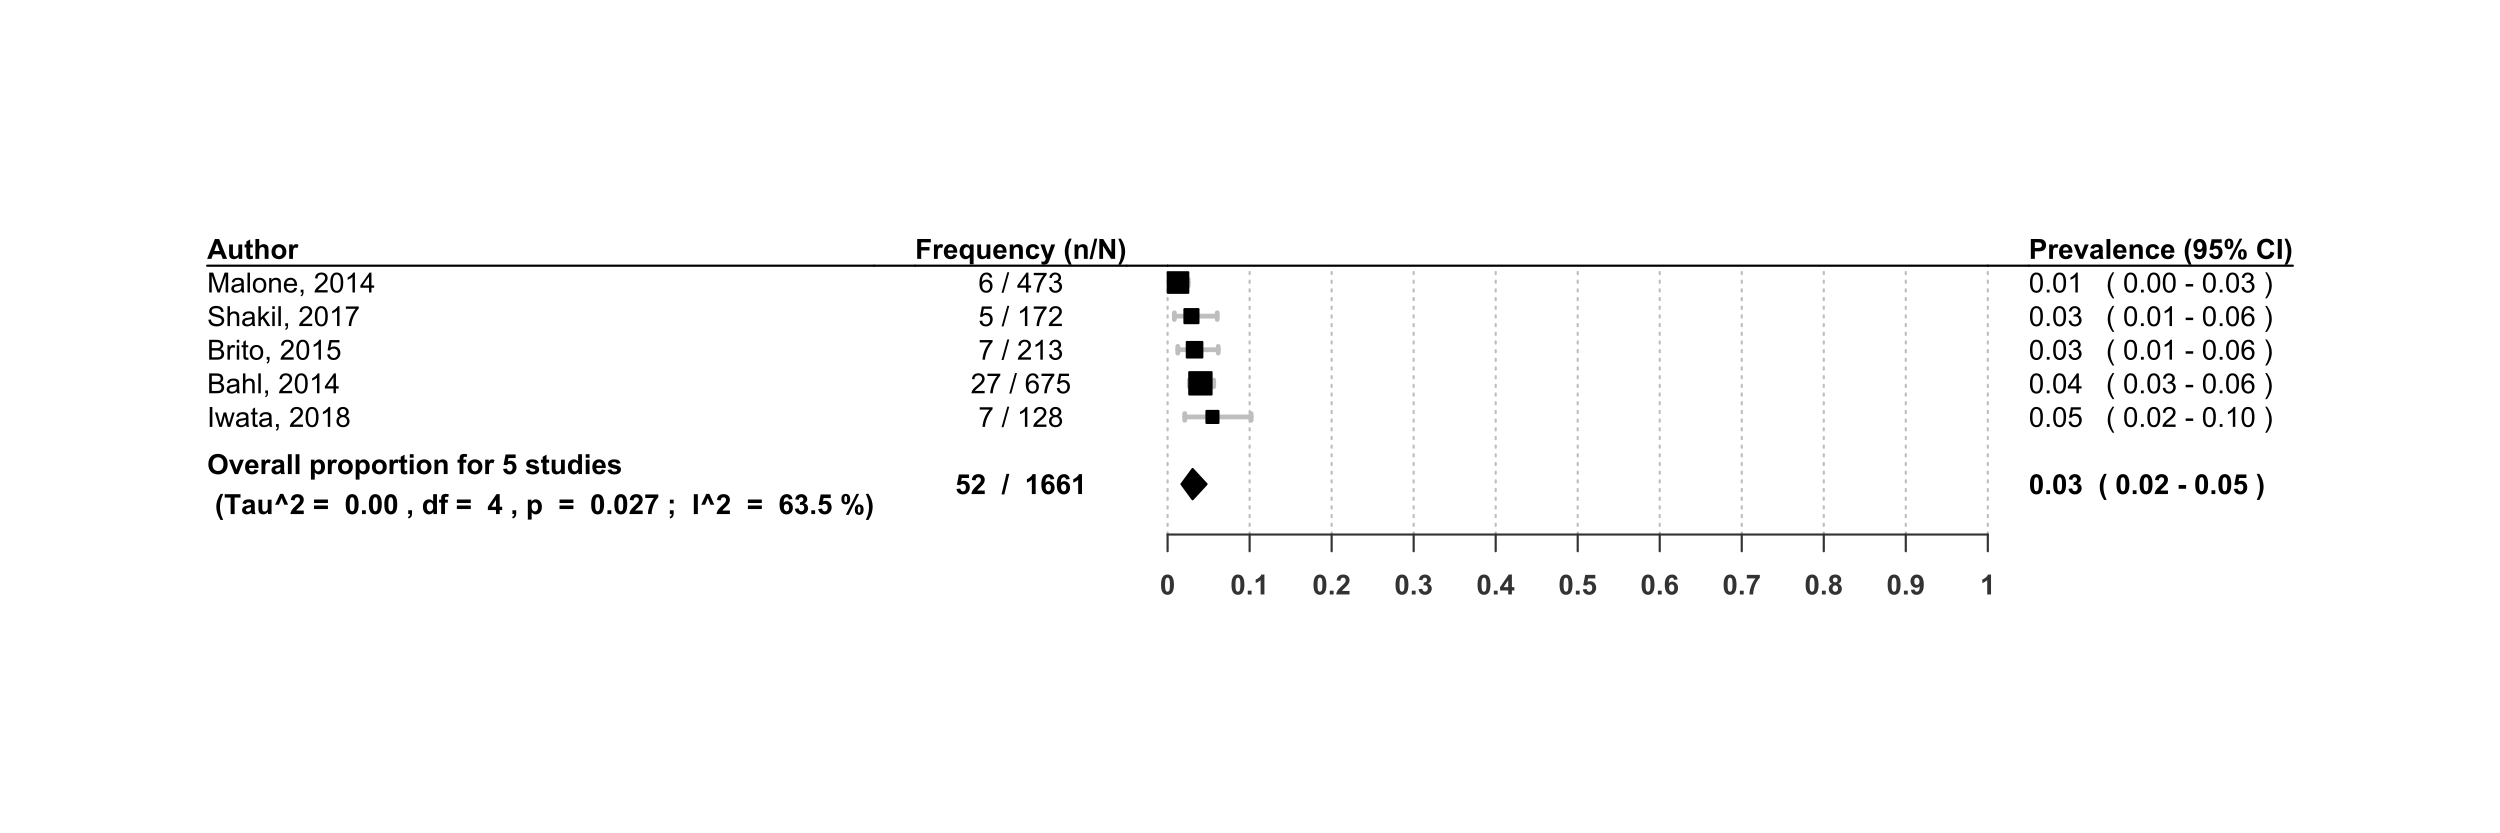 <?xml version="1.0" encoding="UTF-8"?>
<svg xmlns="http://www.w3.org/2000/svg" xmlns:xlink="http://www.w3.org/1999/xlink" width="864pt" height="288pt" viewBox="0 0 864 288" version="1.1">
<defs>
<g>
<symbol overflow="visible" id="glyph0-0">
<path style="stroke:none;" d="M 1.199 0 L 1.199 -6 L 6 -6 L 6 0 Z M 1.352 -0.148 L 5.852 -0.148 L 5.852 -5.852 L 1.352 -5.852 Z M 1.352 -0.148 "/>
</symbol>
<symbol overflow="visible" id="glyph0-1">
<path style="stroke:none;" d="M 6.895 0 L 5.387 0 L 4.785 -1.562 L 2.039 -1.562 L 1.473 0 L 0 0 L 2.676 -6.871 L 4.145 -6.871 Z M 4.34 -2.719 L 3.395 -5.27 L 2.465 -2.719 Z M 4.34 -2.719 "/>
</symbol>
<symbol overflow="visible" id="glyph0-2">
<path style="stroke:none;" d="M 3.965 0 L 3.965 -0.746 C 3.781 -0.477 3.543 -0.27 3.25 -0.117 C 2.953 0.035 2.641 0.109 2.316 0.113 C 1.977 0.109 1.676 0.039 1.414 -0.105 C 1.145 -0.254 0.953 -0.461 0.836 -0.727 C 0.715 -0.992 0.656 -1.359 0.66 -1.828 L 0.66 -4.977 L 1.977 -4.977 L 1.977 -2.691 C 1.973 -1.988 2 -1.559 2.051 -1.402 C 2.098 -1.242 2.184 -1.117 2.316 -1.027 C 2.441 -0.934 2.605 -0.891 2.805 -0.891 C 3.027 -0.891 3.227 -0.949 3.406 -1.074 C 3.582 -1.195 3.707 -1.352 3.773 -1.535 C 3.836 -1.715 3.867 -2.16 3.871 -2.879 L 3.871 -4.977 L 5.188 -4.977 L 5.188 0 Z M 3.965 0 "/>
</symbol>
<symbol overflow="visible" id="glyph0-3">
<path style="stroke:none;" d="M 2.973 -4.977 L 2.973 -3.93 L 2.07 -3.93 L 2.07 -1.922 C 2.066 -1.516 2.078 -1.277 2.098 -1.211 C 2.113 -1.141 2.152 -1.086 2.215 -1.043 C 2.273 -1 2.348 -0.977 2.438 -0.98 C 2.559 -0.977 2.734 -1.02 2.969 -1.105 L 3.078 -0.086 C 2.77 0.047 2.426 0.109 2.039 0.113 C 1.801 0.109 1.586 0.074 1.395 -0.004 C 1.203 -0.082 1.062 -0.188 0.977 -0.316 C 0.887 -0.441 0.824 -0.609 0.793 -0.828 C 0.762 -0.977 0.75 -1.289 0.75 -1.758 L 0.75 -3.93 L 0.145 -3.93 L 0.145 -4.977 L 0.75 -4.977 L 0.75 -5.969 L 2.07 -6.734 L 2.07 -4.977 Z M 2.973 -4.977 "/>
</symbol>
<symbol overflow="visible" id="glyph0-4">
<path style="stroke:none;" d="M 2 -6.871 L 2 -4.344 C 2.422 -4.836 2.93 -5.086 3.523 -5.09 C 3.824 -5.086 4.098 -5.031 4.344 -4.922 C 4.586 -4.809 4.77 -4.664 4.895 -4.488 C 5.016 -4.312 5.102 -4.117 5.148 -3.906 C 5.191 -3.691 5.215 -3.363 5.219 -2.922 L 5.219 0 L 3.898 0 L 3.898 -2.629 C 3.895 -3.148 3.871 -3.48 3.824 -3.625 C 3.773 -3.762 3.684 -3.871 3.559 -3.957 C 3.43 -4.035 3.273 -4.078 3.086 -4.082 C 2.863 -4.078 2.668 -4.023 2.5 -3.922 C 2.324 -3.812 2.199 -3.652 2.121 -3.441 C 2.039 -3.223 1.996 -2.906 2 -2.492 L 2 0 L 0.684 0 L 0.684 -6.871 Z M 2 -6.871 "/>
</symbol>
<symbol overflow="visible" id="glyph0-5">
<path style="stroke:none;" d="M 0.383 -2.559 C 0.379 -2.992 0.488 -3.414 0.707 -3.828 C 0.922 -4.234 1.227 -4.547 1.625 -4.766 C 2.016 -4.977 2.457 -5.086 2.949 -5.09 C 3.699 -5.086 4.316 -4.84 4.801 -4.355 C 5.277 -3.863 5.52 -3.246 5.523 -2.504 C 5.52 -1.746 5.277 -1.121 4.793 -0.629 C 4.305 -0.133 3.691 0.109 2.957 0.113 C 2.5 0.109 2.066 0.012 1.652 -0.195 C 1.238 -0.398 0.922 -0.703 0.707 -1.105 C 0.488 -1.5 0.379 -1.984 0.383 -2.559 Z M 1.734 -2.488 C 1.734 -1.992 1.852 -1.613 2.086 -1.355 C 2.32 -1.09 2.609 -0.961 2.953 -0.961 C 3.297 -0.961 3.582 -1.09 3.816 -1.355 C 4.047 -1.613 4.164 -1.996 4.168 -2.5 C 4.164 -2.984 4.047 -3.359 3.816 -3.621 C 3.582 -3.883 3.297 -4.012 2.953 -4.016 C 2.609 -4.012 2.32 -3.883 2.086 -3.621 C 1.852 -3.359 1.734 -2.98 1.734 -2.488 Z M 1.734 -2.488 "/>
</symbol>
<symbol overflow="visible" id="glyph0-6">
<path style="stroke:none;" d="M 1.949 0 L 0.633 0 L 0.633 -4.977 L 1.855 -4.977 L 1.855 -4.27 C 2.062 -4.602 2.25 -4.82 2.422 -4.93 C 2.586 -5.031 2.777 -5.086 2.992 -5.09 C 3.289 -5.086 3.578 -5.004 3.859 -4.844 L 3.449 -3.695 C 3.227 -3.836 3.02 -3.906 2.832 -3.91 C 2.645 -3.906 2.488 -3.855 2.363 -3.758 C 2.23 -3.652 2.129 -3.469 2.059 -3.207 C 1.98 -2.938 1.945 -2.383 1.949 -1.539 Z M 1.949 0 "/>
</symbol>
<symbol overflow="visible" id="glyph0-7">
<path style="stroke:none;" d="M 0.418 -3.395 C 0.414 -4.09 0.52 -4.68 0.73 -5.156 C 0.883 -5.504 1.098 -5.816 1.371 -6.098 C 1.641 -6.375 1.934 -6.582 2.258 -6.719 C 2.684 -6.895 3.18 -6.984 3.742 -6.988 C 4.75 -6.984 5.559 -6.672 6.168 -6.047 C 6.773 -5.418 7.078 -4.543 7.082 -3.426 C 7.078 -2.312 6.777 -1.445 6.176 -0.82 C 5.574 -0.195 4.766 0.117 3.758 0.117 C 2.734 0.117 1.922 -0.191 1.32 -0.816 C 0.715 -1.438 0.414 -2.297 0.418 -3.395 Z M 1.848 -3.441 C 1.844 -2.66 2.023 -2.07 2.387 -1.672 C 2.742 -1.266 3.199 -1.066 3.754 -1.07 C 4.305 -1.066 4.758 -1.266 5.117 -1.668 C 5.469 -2.062 5.648 -2.66 5.648 -3.461 C 5.648 -4.246 5.473 -4.832 5.129 -5.223 C 4.781 -5.605 4.324 -5.801 3.754 -5.805 C 3.18 -5.801 2.719 -5.605 2.371 -5.215 C 2.02 -4.82 1.844 -4.227 1.848 -3.441 Z M 1.848 -3.441 "/>
</symbol>
<symbol overflow="visible" id="glyph0-8">
<path style="stroke:none;" d="M 2.059 0 L 0.051 -4.977 L 1.434 -4.977 L 2.371 -2.438 L 2.645 -1.59 C 2.711 -1.801 2.758 -1.945 2.781 -2.016 C 2.82 -2.156 2.867 -2.297 2.922 -2.438 L 3.867 -4.977 L 5.223 -4.977 L 3.242 0 Z M 2.059 0 "/>
</symbol>
<symbol overflow="visible" id="glyph0-9">
<path style="stroke:none;" d="M 3.57 -1.586 L 4.883 -1.363 C 4.711 -0.879 4.445 -0.512 4.086 -0.262 C 3.719 -0.012 3.266 0.109 2.719 0.113 C 1.852 0.109 1.211 -0.168 0.797 -0.734 C 0.469 -1.184 0.305 -1.758 0.305 -2.453 C 0.305 -3.273 0.52 -3.918 0.949 -4.387 C 1.379 -4.852 1.922 -5.086 2.586 -5.09 C 3.324 -5.086 3.91 -4.84 4.34 -4.355 C 4.766 -3.863 4.969 -3.117 4.953 -2.109 L 1.656 -2.109 C 1.66 -1.719 1.766 -1.414 1.973 -1.195 C 2.172 -0.977 2.426 -0.867 2.734 -0.871 C 2.938 -0.867 3.109 -0.922 3.254 -1.039 C 3.391 -1.148 3.496 -1.332 3.57 -1.586 Z M 3.648 -2.914 C 3.637 -3.293 3.539 -3.586 3.352 -3.785 C 3.164 -3.98 2.934 -4.078 2.668 -4.082 C 2.375 -4.078 2.137 -3.973 1.953 -3.77 C 1.762 -3.555 1.672 -3.27 1.68 -2.914 Z M 3.648 -2.914 "/>
</symbol>
<symbol overflow="visible" id="glyph0-10">
<path style="stroke:none;" d="M 1.672 -3.461 L 0.477 -3.676 C 0.609 -4.152 0.844 -4.508 1.172 -4.742 C 1.5 -4.969 1.984 -5.086 2.633 -5.09 C 3.219 -5.086 3.656 -5.016 3.945 -4.879 C 4.23 -4.738 4.434 -4.562 4.555 -4.352 C 4.668 -4.137 4.727 -3.742 4.73 -3.172 L 4.715 -1.637 C 4.711 -1.195 4.73 -0.875 4.777 -0.668 C 4.816 -0.457 4.898 -0.234 5.016 0 L 3.711 0 C 3.672 -0.086 3.633 -0.215 3.586 -0.391 C 3.562 -0.465 3.547 -0.516 3.539 -0.543 C 3.312 -0.32 3.07 -0.156 2.816 -0.051 C 2.559 0.059 2.285 0.109 1.996 0.113 C 1.48 0.109 1.078 -0.027 0.785 -0.305 C 0.488 -0.582 0.34 -0.934 0.344 -1.359 C 0.34 -1.641 0.406 -1.891 0.543 -2.109 C 0.676 -2.328 0.863 -2.496 1.109 -2.617 C 1.348 -2.73 1.699 -2.832 2.156 -2.926 C 2.77 -3.035 3.195 -3.145 3.438 -3.25 L 3.438 -3.379 C 3.434 -3.629 3.371 -3.809 3.25 -3.918 C 3.121 -4.023 2.883 -4.078 2.539 -4.082 C 2.301 -4.078 2.121 -4.031 1.992 -3.941 C 1.859 -3.848 1.75 -3.688 1.672 -3.461 Z M 3.438 -2.391 C 3.266 -2.332 2.996 -2.262 2.633 -2.188 C 2.266 -2.105 2.027 -2.031 1.918 -1.961 C 1.742 -1.836 1.656 -1.68 1.66 -1.496 C 1.656 -1.309 1.727 -1.148 1.863 -1.016 C 2 -0.879 2.176 -0.812 2.391 -0.816 C 2.625 -0.812 2.852 -0.891 3.07 -1.051 C 3.227 -1.164 3.328 -1.309 3.383 -1.484 C 3.414 -1.594 3.434 -1.809 3.438 -2.129 Z M 3.438 -2.391 "/>
</symbol>
<symbol overflow="visible" id="glyph0-11">
<path style="stroke:none;" d="M 0.688 0 L 0.688 -6.871 L 2.008 -6.871 L 2.008 0 Z M 0.688 0 "/>
</symbol>
<symbol overflow="visible" id="glyph0-12">
<path style="stroke:none;" d=""/>
</symbol>
<symbol overflow="visible" id="glyph0-13">
<path style="stroke:none;" d="M 0.652 -4.977 L 1.879 -4.977 L 1.879 -4.246 C 2.035 -4.492 2.25 -4.695 2.523 -4.855 C 2.793 -5.008 3.094 -5.086 3.43 -5.09 C 4.004 -5.086 4.496 -4.859 4.902 -4.41 C 5.305 -3.953 5.508 -3.32 5.508 -2.516 C 5.508 -1.68 5.305 -1.035 4.898 -0.578 C 4.492 -0.117 4 0.109 3.422 0.113 C 3.145 0.109 2.895 0.059 2.672 -0.051 C 2.449 -0.156 2.215 -0.344 1.969 -0.613 L 1.969 1.895 L 0.652 1.895 Z M 1.953 -2.574 C 1.949 -2.012 2.062 -1.598 2.285 -1.332 C 2.508 -1.062 2.777 -0.93 3.098 -0.934 C 3.402 -0.93 3.656 -1.055 3.863 -1.301 C 4.062 -1.543 4.164 -1.945 4.168 -2.508 C 4.164 -3.027 4.059 -3.414 3.852 -3.668 C 3.641 -3.922 3.383 -4.047 3.074 -4.051 C 2.75 -4.047 2.484 -3.922 2.273 -3.676 C 2.059 -3.426 1.949 -3.059 1.953 -2.574 Z M 1.953 -2.574 "/>
</symbol>
<symbol overflow="visible" id="glyph0-14">
<path style="stroke:none;" d="M 0.688 -5.652 L 0.688 -6.871 L 2.008 -6.871 L 2.008 -5.652 Z M 0.688 0 L 0.688 -4.977 L 2.008 -4.977 L 2.008 0 Z M 0.688 0 "/>
</symbol>
<symbol overflow="visible" id="glyph0-15">
<path style="stroke:none;" d="M 5.219 0 L 3.898 0 L 3.898 -2.539 C 3.895 -3.074 3.867 -3.422 3.812 -3.582 C 3.754 -3.738 3.664 -3.863 3.539 -3.949 C 3.414 -4.035 3.262 -4.078 3.086 -4.082 C 2.855 -4.078 2.648 -4.016 2.469 -3.895 C 2.285 -3.766 2.164 -3.602 2.098 -3.398 C 2.027 -3.191 1.992 -2.809 1.996 -2.254 L 1.996 0 L 0.68 0 L 0.68 -4.977 L 1.902 -4.977 L 1.902 -4.246 C 2.336 -4.805 2.883 -5.086 3.543 -5.09 C 3.832 -5.086 4.098 -5.035 4.34 -4.934 C 4.578 -4.828 4.762 -4.691 4.887 -4.531 C 5.008 -4.367 5.094 -4.184 5.145 -3.98 C 5.191 -3.77 5.215 -3.477 5.219 -3.094 Z M 5.219 0 "/>
</symbol>
<symbol overflow="visible" id="glyph0-16">
<path style="stroke:none;" d="M 0.113 -4.977 L 0.844 -4.977 L 0.844 -5.352 C 0.844 -5.766 0.887 -6.078 0.977 -6.289 C 1.062 -6.492 1.227 -6.66 1.469 -6.793 C 1.707 -6.918 2.008 -6.984 2.375 -6.988 C 2.746 -6.984 3.113 -6.93 3.477 -6.82 L 3.301 -5.902 C 3.086 -5.949 2.887 -5.977 2.695 -5.977 C 2.504 -5.977 2.367 -5.93 2.285 -5.844 C 2.199 -5.75 2.156 -5.578 2.16 -5.328 L 2.16 -4.977 L 3.145 -4.977 L 3.145 -3.941 L 2.16 -3.941 L 2.16 0 L 0.844 0 L 0.844 -3.941 L 0.113 -3.941 Z M 0.113 -4.977 "/>
</symbol>
<symbol overflow="visible" id="glyph0-17">
<path style="stroke:none;" d="M 0.426 -1.766 L 1.738 -1.902 C 1.773 -1.602 1.883 -1.367 2.07 -1.195 C 2.25 -1.023 2.465 -0.938 2.711 -0.938 C 2.98 -0.938 3.211 -1.047 3.406 -1.273 C 3.594 -1.492 3.691 -1.828 3.695 -2.281 C 3.691 -2.699 3.598 -3.016 3.41 -3.23 C 3.219 -3.438 2.973 -3.543 2.672 -3.547 C 2.293 -3.543 1.953 -3.379 1.656 -3.047 L 0.586 -3.203 L 1.262 -6.777 L 4.742 -6.777 L 4.742 -5.547 L 2.258 -5.547 L 2.055 -4.379 C 2.344 -4.52 2.645 -4.594 2.953 -4.598 C 3.535 -4.594 4.027 -4.383 4.438 -3.961 C 4.84 -3.535 5.043 -2.98 5.047 -2.305 C 5.043 -1.734 4.879 -1.23 4.555 -0.793 C 4.105 -0.184 3.488 0.117 2.695 0.117 C 2.059 0.117 1.539 -0.051 1.141 -0.395 C 0.738 -0.73 0.5 -1.188 0.426 -1.766 Z M 0.426 -1.766 "/>
</symbol>
<symbol overflow="visible" id="glyph0-18">
<path style="stroke:none;" d="M 0.227 -1.422 L 1.547 -1.621 C 1.602 -1.363 1.715 -1.168 1.891 -1.039 C 2.059 -0.902 2.297 -0.836 2.609 -0.84 C 2.945 -0.836 3.203 -0.898 3.379 -1.027 C 3.492 -1.109 3.551 -1.227 3.555 -1.379 C 3.551 -1.473 3.52 -1.555 3.461 -1.625 C 3.391 -1.684 3.242 -1.742 3.02 -1.801 C 1.953 -2.031 1.281 -2.246 1 -2.441 C 0.602 -2.707 0.402 -3.082 0.406 -3.562 C 0.402 -3.992 0.574 -4.352 0.918 -4.648 C 1.258 -4.938 1.785 -5.086 2.504 -5.09 C 3.18 -5.086 3.688 -4.977 4.02 -4.758 C 4.352 -4.535 4.578 -4.207 4.707 -3.773 L 3.465 -3.543 C 3.406 -3.734 3.305 -3.883 3.16 -3.988 C 3.008 -4.09 2.797 -4.141 2.527 -4.145 C 2.176 -4.141 1.93 -4.094 1.781 -4 C 1.68 -3.926 1.629 -3.836 1.633 -3.73 C 1.629 -3.633 1.672 -3.555 1.762 -3.492 C 1.879 -3.402 2.289 -3.277 2.992 -3.121 C 3.691 -2.961 4.18 -2.766 4.461 -2.535 C 4.734 -2.297 4.875 -1.969 4.875 -1.555 C 4.875 -1.094 4.684 -0.703 4.301 -0.379 C 3.918 -0.051 3.352 0.109 2.609 0.113 C 1.93 0.109 1.395 -0.023 1 -0.297 C 0.602 -0.57 0.344 -0.945 0.227 -1.422 Z M 0.227 -1.422 "/>
</symbol>
<symbol overflow="visible" id="glyph0-19">
<path style="stroke:none;" d="M 5.254 0 L 4.031 0 L 4.031 -0.73 C 3.828 -0.445 3.586 -0.234 3.312 -0.094 C 3.031 0.043 2.754 0.109 2.477 0.113 C 1.902 0.109 1.41 -0.117 1.004 -0.578 C 0.594 -1.035 0.391 -1.68 0.395 -2.508 C 0.391 -3.352 0.59 -3.992 0.988 -4.43 C 1.383 -4.867 1.883 -5.086 2.492 -5.09 C 3.047 -5.086 3.531 -4.855 3.938 -4.398 L 3.938 -6.871 L 5.254 -6.871 Z M 1.738 -2.598 C 1.734 -2.062 1.809 -1.68 1.961 -1.445 C 2.168 -1.098 2.465 -0.926 2.852 -0.93 C 3.152 -0.926 3.41 -1.055 3.621 -1.316 C 3.832 -1.57 3.938 -1.953 3.941 -2.469 C 3.938 -3.039 3.836 -3.453 3.633 -3.703 C 3.426 -3.953 3.16 -4.078 2.84 -4.082 C 2.523 -4.078 2.262 -3.953 2.055 -3.707 C 1.84 -3.457 1.734 -3.086 1.738 -2.598 Z M 1.738 -2.598 "/>
</symbol>
<symbol overflow="visible" id="glyph0-20">
<path style="stroke:none;" d="M 2.875 2.02 L 1.969 2.02 C 1.488 1.297 1.121 0.551 0.875 -0.23 C 0.621 -1.004 0.496 -1.758 0.5 -2.488 C 0.496 -3.391 0.652 -4.246 0.965 -5.055 C 1.23 -5.75 1.57 -6.395 1.988 -6.988 L 2.887 -6.988 C 2.457 -6.039 2.164 -5.234 2.004 -4.574 C 1.84 -3.906 1.758 -3.203 1.762 -2.461 C 1.758 -1.945 1.805 -1.418 1.902 -0.883 C 1.996 -0.344 2.129 0.164 2.297 0.648 C 2.406 0.965 2.598 1.422 2.875 2.02 Z M 2.875 2.02 "/>
</symbol>
<symbol overflow="visible" id="glyph0-21">
<path style="stroke:none;" d="M 2.246 0 L 2.246 -5.711 L 0.207 -5.711 L 0.207 -6.871 L 5.668 -6.871 L 5.668 -5.711 L 3.633 -5.711 L 3.633 0 Z M 2.246 0 "/>
</symbol>
<symbol overflow="visible" id="glyph0-22">
<path style="stroke:none;" d="M 0.539 -3.242 L 2.301 -6.988 L 3.348 -6.988 L 5.062 -3.242 L 3.73 -3.242 L 2.805 -5.535 L 1.879 -3.242 Z M 0.539 -3.242 "/>
</symbol>
<symbol overflow="visible" id="glyph0-23">
<path style="stroke:none;" d="M 4.855 -1.223 L 4.855 0 L 0.238 0 C 0.285 -0.461 0.434 -0.898 0.688 -1.316 C 0.934 -1.727 1.43 -2.273 2.172 -2.961 C 2.762 -3.512 3.125 -3.887 3.262 -4.086 C 3.441 -4.355 3.531 -4.625 3.535 -4.895 C 3.531 -5.184 3.453 -5.41 3.297 -5.57 C 3.137 -5.727 2.918 -5.805 2.645 -5.809 C 2.363 -5.805 2.145 -5.723 1.984 -5.559 C 1.82 -5.391 1.727 -5.117 1.707 -4.734 L 0.395 -4.867 C 0.469 -5.59 0.715 -6.109 1.129 -6.426 C 1.539 -6.738 2.055 -6.895 2.676 -6.898 C 3.352 -6.895 3.883 -6.715 4.273 -6.352 C 4.656 -5.984 4.852 -5.527 4.855 -4.988 C 4.852 -4.676 4.797 -4.383 4.688 -4.102 C 4.578 -3.82 4.402 -3.527 4.164 -3.227 C 4 -3.02 3.711 -2.727 3.297 -2.348 C 2.879 -1.965 2.617 -1.711 2.508 -1.59 C 2.398 -1.461 2.309 -1.34 2.242 -1.223 Z M 4.855 -1.223 "/>
</symbol>
<symbol overflow="visible" id="glyph0-24">
<path style="stroke:none;" d="M 0.398 -3.824 L 0.398 -5.035 L 5.203 -5.035 L 5.203 -3.824 Z M 0.398 -1.742 L 0.398 -2.957 L 5.203 -2.957 L 5.203 -1.742 Z M 0.398 -1.742 "/>
</symbol>
<symbol overflow="visible" id="glyph0-25">
<path style="stroke:none;" d="M 2.633 -6.898 C 3.297 -6.895 3.82 -6.66 4.195 -6.188 C 4.641 -5.625 4.863 -4.691 4.867 -3.391 C 4.863 -2.086 4.637 -1.152 4.191 -0.586 C 3.816 -0.117 3.297 0.117 2.633 0.117 C 1.961 0.117 1.422 -0.137 1.016 -0.652 C 0.602 -1.164 0.398 -2.082 0.402 -3.402 C 0.398 -4.695 0.625 -5.625 1.078 -6.195 C 1.449 -6.66 1.965 -6.895 2.633 -6.898 Z M 2.633 -5.809 C 2.469 -5.805 2.328 -5.754 2.207 -5.656 C 2.078 -5.551 1.98 -5.371 1.918 -5.109 C 1.824 -4.766 1.781 -4.191 1.781 -3.391 C 1.781 -2.582 1.82 -2.027 1.902 -1.727 C 1.98 -1.422 2.082 -1.223 2.207 -1.125 C 2.328 -1.023 2.469 -0.973 2.633 -0.977 C 2.789 -0.973 2.934 -1.023 3.062 -1.129 C 3.184 -1.227 3.281 -1.406 3.352 -1.672 C 3.441 -2.008 3.484 -2.582 3.488 -3.391 C 3.484 -4.191 3.445 -4.746 3.363 -5.051 C 3.281 -5.352 3.18 -5.551 3.059 -5.656 C 2.934 -5.754 2.789 -5.805 2.633 -5.809 Z M 2.633 -5.809 "/>
</symbol>
<symbol overflow="visible" id="glyph0-26">
<path style="stroke:none;" d="M 0.688 0 L 0.688 -1.316 L 2.008 -1.316 L 2.008 0 Z M 0.688 0 "/>
</symbol>
<symbol overflow="visible" id="glyph0-27">
<path style="stroke:none;" d="M 0.656 -1.316 L 1.973 -1.316 L 1.973 -0.375 C 1.969 0.004 1.938 0.305 1.875 0.527 C 1.809 0.746 1.684 0.941 1.5 1.121 C 1.316 1.293 1.082 1.43 0.805 1.531 L 0.547 0.988 C 0.809 0.898 1 0.777 1.113 0.629 C 1.227 0.473 1.285 0.266 1.293 0 L 0.656 0 Z M 0.656 -1.316 "/>
</symbol>
<symbol overflow="visible" id="glyph0-28">
<path style="stroke:none;" d="M 2.992 0 L 2.992 -1.383 L 0.18 -1.383 L 0.18 -2.535 L 3.16 -6.898 L 4.266 -6.898 L 4.266 -2.539 L 5.117 -2.539 L 5.117 -1.383 L 4.266 -1.383 L 4.266 0 Z M 2.992 -2.539 L 2.992 -4.891 L 1.41 -2.539 Z M 2.992 -2.539 "/>
</symbol>
<symbol overflow="visible" id="glyph0-29">
<path style="stroke:none;" d="M 0.406 -5.555 L 0.406 -6.777 L 4.914 -6.777 L 4.914 -5.82 C 4.539 -5.453 4.16 -4.93 3.777 -4.246 C 3.391 -3.559 3.098 -2.832 2.898 -2.062 C 2.695 -1.293 2.598 -0.605 2.602 0 L 1.332 0 C 1.348 -0.949 1.543 -1.918 1.918 -2.906 C 2.285 -3.891 2.781 -4.773 3.402 -5.555 Z M 0.406 -5.555 "/>
</symbol>
<symbol overflow="visible" id="glyph0-30">
<path style="stroke:none;" d="M 0.906 -3.66 L 0.906 -4.977 L 2.223 -4.977 L 2.223 -3.66 Z M 0.906 -1.316 L 2.223 -1.316 L 2.223 -0.375 C 2.219 0.004 2.188 0.305 2.121 0.527 C 2.055 0.746 1.93 0.941 1.75 1.121 C 1.566 1.293 1.336 1.43 1.055 1.531 L 0.797 0.988 C 1.062 0.898 1.25 0.777 1.363 0.625 C 1.473 0.465 1.531 0.258 1.543 0 L 0.906 0 Z M 0.906 -1.316 "/>
</symbol>
<symbol overflow="visible" id="glyph0-31">
<path style="stroke:none;" d="M 0.656 0 L 0.656 -6.871 L 2.043 -6.871 L 2.043 0 Z M 0.656 0 "/>
</symbol>
<symbol overflow="visible" id="glyph0-32">
<path style="stroke:none;" d="M 4.871 -5.188 L 3.594 -5.047 C 3.559 -5.305 3.48 -5.5 3.352 -5.629 C 3.219 -5.75 3.047 -5.812 2.84 -5.816 C 2.559 -5.812 2.324 -5.688 2.133 -5.441 C 1.941 -5.188 1.82 -4.668 1.773 -3.883 C 2.098 -4.266 2.504 -4.457 2.996 -4.461 C 3.543 -4.457 4.016 -4.25 4.406 -3.832 C 4.797 -3.414 4.992 -2.871 4.996 -2.211 C 4.992 -1.504 4.785 -0.941 4.375 -0.52 C 3.961 -0.094 3.434 0.117 2.789 0.117 C 2.094 0.117 1.523 -0.152 1.078 -0.691 C 0.629 -1.23 0.402 -2.113 0.406 -3.344 C 0.402 -4.598 0.637 -5.504 1.105 -6.062 C 1.57 -6.617 2.176 -6.895 2.922 -6.898 C 3.441 -6.895 3.871 -6.75 4.215 -6.461 C 4.555 -6.168 4.773 -5.742 4.871 -5.188 Z M 1.883 -2.316 C 1.879 -1.883 1.98 -1.555 2.18 -1.324 C 2.375 -1.09 2.598 -0.973 2.855 -0.977 C 3.094 -0.973 3.297 -1.066 3.461 -1.262 C 3.621 -1.449 3.703 -1.762 3.707 -2.199 C 3.703 -2.641 3.617 -2.969 3.445 -3.18 C 3.27 -3.387 3.051 -3.492 2.789 -3.492 C 2.535 -3.492 2.32 -3.391 2.145 -3.195 C 1.969 -2.992 1.879 -2.699 1.883 -2.316 Z M 1.883 -2.316 "/>
</symbol>
<symbol overflow="visible" id="glyph0-33">
<path style="stroke:none;" d="M 0.359 -1.824 L 1.637 -1.977 C 1.672 -1.648 1.781 -1.402 1.961 -1.234 C 2.137 -1.059 2.352 -0.973 2.609 -0.977 C 2.879 -0.973 3.109 -1.074 3.297 -1.285 C 3.48 -1.488 3.574 -1.766 3.578 -2.117 C 3.574 -2.445 3.484 -2.711 3.309 -2.906 C 3.129 -3.098 2.91 -3.191 2.656 -3.195 C 2.484 -3.191 2.285 -3.16 2.055 -3.098 L 2.199 -4.172 C 2.551 -4.16 2.824 -4.234 3.016 -4.402 C 3.199 -4.562 3.293 -4.781 3.297 -5.059 C 3.293 -5.285 3.223 -5.469 3.09 -5.609 C 2.949 -5.742 2.766 -5.812 2.539 -5.816 C 2.312 -5.812 2.121 -5.734 1.965 -5.582 C 1.801 -5.422 1.703 -5.195 1.672 -4.898 L 0.461 -5.105 C 0.543 -5.516 0.668 -5.848 0.84 -6.098 C 1.008 -6.344 1.246 -6.539 1.555 -6.684 C 1.855 -6.824 2.199 -6.895 2.578 -6.898 C 3.223 -6.895 3.738 -6.691 4.133 -6.281 C 4.453 -5.941 4.617 -5.559 4.617 -5.137 C 4.617 -4.531 4.285 -4.051 3.629 -3.695 C 4.02 -3.605 4.336 -3.414 4.57 -3.125 C 4.805 -2.828 4.922 -2.477 4.926 -2.062 C 4.922 -1.457 4.703 -0.941 4.266 -0.52 C 3.824 -0.094 3.273 0.117 2.621 0.117 C 1.996 0.117 1.48 -0.059 1.074 -0.418 C 0.66 -0.773 0.422 -1.242 0.359 -1.824 Z M 0.359 -1.824 "/>
</symbol>
<symbol overflow="visible" id="glyph0-34">
<path style="stroke:none;" d="M 0.418 -5.176 C 0.414 -5.785 0.551 -6.242 0.82 -6.543 C 1.09 -6.836 1.457 -6.984 1.922 -6.988 C 2.398 -6.984 2.77 -6.836 3.043 -6.543 C 3.309 -6.246 3.445 -5.789 3.449 -5.176 C 3.445 -4.555 3.309 -4.098 3.043 -3.805 C 2.77 -3.504 2.406 -3.355 1.945 -3.359 C 1.465 -3.355 1.09 -3.504 0.82 -3.801 C 0.551 -4.094 0.414 -4.551 0.418 -5.176 Z M 1.445 -5.184 C 1.441 -4.734 1.492 -4.434 1.598 -4.285 C 1.672 -4.168 1.781 -4.113 1.922 -4.117 C 2.062 -4.113 2.172 -4.168 2.25 -4.285 C 2.348 -4.434 2.395 -4.734 2.398 -5.184 C 2.395 -5.629 2.348 -5.926 2.25 -6.078 C 2.172 -6.191 2.062 -6.25 1.922 -6.254 C 1.781 -6.25 1.672 -6.195 1.598 -6.086 C 1.492 -5.93 1.441 -5.629 1.445 -5.184 Z M 2.926 0.262 L 1.949 0.262 L 5.609 -6.988 L 6.559 -6.988 Z M 5.055 -1.543 C 5.051 -2.152 5.184 -2.609 5.457 -2.91 C 5.723 -3.203 6.094 -3.352 6.566 -3.355 C 7.035 -3.352 7.406 -3.203 7.68 -2.91 C 7.949 -2.609 8.086 -2.152 8.086 -1.543 C 8.086 -0.918 7.949 -0.461 7.68 -0.168 C 7.406 0.129 7.039 0.273 6.582 0.277 C 6.098 0.273 5.723 0.129 5.457 -0.168 C 5.184 -0.461 5.051 -0.918 5.055 -1.543 Z M 6.078 -1.547 C 6.074 -1.098 6.129 -0.797 6.234 -0.652 C 6.312 -0.531 6.418 -0.473 6.559 -0.477 C 6.695 -0.473 6.805 -0.531 6.883 -0.648 C 6.98 -0.797 7.031 -1.098 7.035 -1.547 C 7.031 -1.992 6.98 -2.289 6.887 -2.445 C 6.805 -2.555 6.695 -2.613 6.559 -2.617 C 6.414 -2.613 6.309 -2.555 6.234 -2.445 C 6.129 -2.289 6.074 -1.992 6.078 -1.547 Z M 6.078 -1.547 "/>
</symbol>
<symbol overflow="visible" id="glyph0-35">
<path style="stroke:none;" d="M 0.324 2.02 C 0.578 1.461 0.762 1.035 0.871 0.742 C 0.977 0.441 1.074 0.102 1.168 -0.285 C 1.254 -0.672 1.32 -1.039 1.367 -1.391 C 1.406 -1.734 1.43 -2.094 1.434 -2.461 C 1.43 -3.203 1.352 -3.906 1.195 -4.574 C 1.035 -5.234 0.738 -6.039 0.312 -6.988 L 1.211 -6.988 C 1.68 -6.312 2.047 -5.602 2.309 -4.852 C 2.566 -4.098 2.695 -3.332 2.699 -2.559 C 2.695 -1.902 2.594 -1.203 2.391 -0.461 C 2.156 0.379 1.77 1.203 1.234 2.02 Z M 0.324 2.02 "/>
</symbol>
<symbol overflow="visible" id="glyph0-36">
<path style="stroke:none;" d="M 0.707 0 L 0.707 -6.871 L 5.418 -6.871 L 5.418 -5.711 L 2.094 -5.711 L 2.094 -4.082 L 4.965 -4.082 L 4.965 -2.922 L 2.094 -2.922 L 2.094 0 Z M 0.707 0 "/>
</symbol>
<symbol overflow="visible" id="glyph0-37">
<path style="stroke:none;" d="M 3.941 1.895 L 3.941 -0.609 C 3.766 -0.387 3.551 -0.211 3.297 -0.082 C 3.039 0.047 2.762 0.109 2.469 0.113 C 1.898 0.109 1.434 -0.098 1.074 -0.523 C 0.637 -1.016 0.422 -1.691 0.426 -2.547 C 0.422 -3.344 0.625 -3.969 1.031 -4.418 C 1.438 -4.863 1.938 -5.086 2.539 -5.09 C 2.867 -5.086 3.156 -5.016 3.402 -4.879 C 3.641 -4.734 3.855 -4.523 4.047 -4.242 L 4.047 -4.977 L 5.258 -4.977 L 5.258 1.895 Z M 3.984 -2.551 C 3.984 -3.055 3.879 -3.434 3.672 -3.684 C 3.461 -3.93 3.199 -4.055 2.891 -4.059 C 2.57 -4.055 2.305 -3.93 2.094 -3.68 C 1.875 -3.426 1.77 -3.023 1.773 -2.477 C 1.77 -1.926 1.871 -1.531 2.082 -1.293 C 2.285 -1.047 2.539 -0.926 2.844 -0.93 C 3.145 -0.926 3.41 -1.062 3.641 -1.336 C 3.867 -1.605 3.984 -2.008 3.984 -2.551 Z M 3.984 -2.551 "/>
</symbol>
<symbol overflow="visible" id="glyph0-38">
<path style="stroke:none;" d="M 5.031 -3.508 L 3.73 -3.273 C 3.684 -3.527 3.586 -3.723 3.434 -3.855 C 3.277 -3.988 3.074 -4.055 2.832 -4.055 C 2.5 -4.055 2.238 -3.941 2.047 -3.715 C 1.848 -3.488 1.75 -3.109 1.754 -2.578 C 1.75 -1.984 1.852 -1.566 2.051 -1.324 C 2.246 -1.082 2.512 -0.961 2.852 -0.961 C 3.098 -0.961 3.301 -1.031 3.465 -1.172 C 3.621 -1.312 3.734 -1.555 3.801 -1.906 L 5.094 -1.688 C 4.957 -1.094 4.699 -0.645 4.32 -0.34 C 3.938 -0.039 3.43 0.109 2.789 0.113 C 2.059 0.109 1.477 -0.117 1.047 -0.574 C 0.613 -1.035 0.398 -1.672 0.398 -2.484 C 0.398 -3.305 0.613 -3.941 1.051 -4.402 C 1.48 -4.855 2.07 -5.086 2.812 -5.09 C 3.418 -5.086 3.898 -4.957 4.258 -4.699 C 4.613 -4.438 4.871 -4.039 5.031 -3.508 Z M 5.031 -3.508 "/>
</symbol>
<symbol overflow="visible" id="glyph0-39">
<path style="stroke:none;" d="M 0.066 -4.977 L 1.469 -4.977 L 2.656 -1.445 L 3.82 -4.977 L 5.184 -4.977 L 3.426 -0.188 L 3.113 0.68 C 2.992 0.969 2.883 1.188 2.781 1.344 C 2.676 1.492 2.555 1.617 2.422 1.715 C 2.281 1.809 2.113 1.883 1.918 1.938 C 1.715 1.988 1.492 2.016 1.246 2.02 C 0.992 2.016 0.742 1.988 0.5 1.941 L 0.383 0.91 C 0.586 0.945 0.773 0.965 0.941 0.969 C 1.246 0.965 1.473 0.875 1.621 0.699 C 1.766 0.516 1.879 0.289 1.961 0.016 Z M 0.066 -4.977 "/>
</symbol>
<symbol overflow="visible" id="glyph0-40">
<path style="stroke:none;" d="M -0.016 0.117 L 1.688 -6.988 L 2.676 -6.988 L 0.957 0.117 Z M -0.016 0.117 "/>
</symbol>
<symbol overflow="visible" id="glyph0-41">
<path style="stroke:none;" d="M 0.711 0 L 0.711 -6.871 L 2.062 -6.871 L 4.875 -2.281 L 4.875 -6.871 L 6.164 -6.871 L 6.164 0 L 4.773 0 L 2 -4.48 L 2 0 Z M 0.711 0 "/>
</symbol>
<symbol overflow="visible" id="glyph0-42">
<path style="stroke:none;" d="M 3.777 0 L 2.461 0 L 2.461 -4.965 C 1.977 -4.512 1.406 -4.18 0.758 -3.965 L 0.758 -5.16 C 1.098 -5.27 1.473 -5.484 1.879 -5.801 C 2.281 -6.113 2.559 -6.477 2.711 -6.898 L 3.777 -6.898 Z M 3.777 0 "/>
</symbol>
<symbol overflow="visible" id="glyph0-43">
<path style="stroke:none;" d="M 0.699 0 L 0.699 -6.871 L 2.926 -6.871 C 3.766 -6.867 4.316 -6.832 4.574 -6.77 C 4.965 -6.66 5.293 -6.438 5.562 -6.094 C 5.824 -5.75 5.957 -5.305 5.961 -4.758 C 5.957 -4.336 5.883 -3.98 5.73 -3.691 C 5.578 -3.402 5.383 -3.176 5.148 -3.016 C 4.91 -2.848 4.672 -2.738 4.43 -2.691 C 4.098 -2.621 3.617 -2.59 2.992 -2.594 L 2.086 -2.594 L 2.086 0 Z M 2.086 -5.711 L 2.086 -3.758 L 2.844 -3.758 C 3.387 -3.754 3.754 -3.793 3.941 -3.867 C 4.125 -3.938 4.27 -4.047 4.375 -4.203 C 4.477 -4.352 4.527 -4.531 4.531 -4.738 C 4.527 -4.984 4.457 -5.191 4.312 -5.355 C 4.164 -5.52 3.977 -5.621 3.754 -5.664 C 3.586 -5.691 3.254 -5.707 2.758 -5.711 Z M 2.086 -5.711 "/>
</symbol>
<symbol overflow="visible" id="glyph0-44">
<path style="stroke:none;" d="M 0.438 -1.59 L 1.711 -1.73 C 1.742 -1.465 1.82 -1.273 1.953 -1.152 C 2.082 -1.023 2.258 -0.961 2.477 -0.965 C 2.746 -0.961 2.977 -1.086 3.168 -1.34 C 3.355 -1.586 3.477 -2.105 3.535 -2.898 C 3.199 -2.512 2.785 -2.32 2.293 -2.32 C 1.746 -2.32 1.281 -2.527 0.891 -2.945 C 0.5 -3.359 0.305 -3.902 0.305 -4.574 C 0.305 -5.27 0.512 -5.832 0.926 -6.258 C 1.34 -6.684 1.867 -6.895 2.508 -6.898 C 3.203 -6.895 3.773 -6.625 4.223 -6.09 C 4.668 -5.547 4.891 -4.66 4.895 -3.43 C 4.891 -2.172 4.66 -1.266 4.195 -0.711 C 3.727 -0.156 3.117 0.117 2.375 0.121 C 1.836 0.117 1.402 -0.023 1.074 -0.305 C 0.738 -0.59 0.527 -1.016 0.438 -1.59 Z M 3.418 -4.469 C 3.414 -4.891 3.316 -5.219 3.125 -5.457 C 2.926 -5.688 2.699 -5.805 2.445 -5.809 C 2.199 -5.805 2 -5.711 1.84 -5.52 C 1.676 -5.324 1.594 -5.008 1.598 -4.574 C 1.594 -4.129 1.68 -3.805 1.859 -3.598 C 2.031 -3.387 2.25 -3.281 2.516 -3.285 C 2.766 -3.281 2.98 -3.383 3.156 -3.586 C 3.328 -3.785 3.414 -4.078 3.418 -4.469 Z M 3.418 -4.469 "/>
</symbol>
<symbol overflow="visible" id="glyph0-45">
<path style="stroke:none;" d="M 5.094 -2.527 L 6.441 -2.102 C 6.23 -1.348 5.887 -0.789 5.41 -0.43 C 4.926 -0.062 4.32 0.117 3.586 0.117 C 2.672 0.117 1.922 -0.191 1.336 -0.816 C 0.746 -1.438 0.449 -2.293 0.453 -3.375 C 0.449 -4.516 0.746 -5.402 1.34 -6.039 C 1.93 -6.668 2.707 -6.984 3.672 -6.988 C 4.508 -6.984 5.191 -6.734 5.719 -6.242 C 6.031 -5.945 6.266 -5.523 6.422 -4.977 L 5.047 -4.648 C 4.961 -5 4.793 -5.281 4.539 -5.492 C 4.277 -5.695 3.965 -5.801 3.602 -5.805 C 3.09 -5.801 2.676 -5.617 2.359 -5.254 C 2.039 -4.887 1.879 -4.293 1.883 -3.477 C 1.879 -2.605 2.035 -1.988 2.352 -1.621 C 2.66 -1.25 3.066 -1.066 3.57 -1.07 C 3.938 -1.066 4.258 -1.184 4.523 -1.422 C 4.789 -1.652 4.977 -2.02 5.094 -2.527 Z M 5.094 -2.527 "/>
</symbol>
<symbol overflow="visible" id="glyph0-46">
<path style="stroke:none;" d="M 0.539 -1.832 L 0.539 -3.148 L 3.125 -3.148 L 3.125 -1.832 Z M 0.539 -1.832 "/>
</symbol>
<symbol overflow="visible" id="glyph0-47">
<path style="stroke:none;" d="M 1.539 -3.707 C 1.195 -3.848 0.945 -4.047 0.793 -4.301 C 0.637 -4.551 0.562 -4.824 0.562 -5.129 C 0.562 -5.637 0.738 -6.062 1.098 -6.398 C 1.453 -6.73 1.965 -6.895 2.625 -6.898 C 3.277 -6.895 3.781 -6.73 4.145 -6.398 C 4.504 -6.062 4.688 -5.637 4.688 -5.129 C 4.688 -4.805 4.602 -4.523 4.438 -4.277 C 4.27 -4.027 4.039 -3.836 3.742 -3.707 C 4.121 -3.551 4.41 -3.328 4.609 -3.035 C 4.805 -2.742 4.902 -2.402 4.906 -2.02 C 4.902 -1.383 4.703 -0.867 4.301 -0.473 C 3.895 -0.078 3.355 0.117 2.688 0.121 C 2.059 0.117 1.539 -0.043 1.125 -0.371 C 0.633 -0.754 0.387 -1.285 0.391 -1.965 C 0.387 -2.332 0.477 -2.676 0.664 -2.988 C 0.844 -3.297 1.137 -3.535 1.539 -3.707 Z M 1.809 -5.035 C 1.805 -4.77 1.879 -4.566 2.031 -4.418 C 2.176 -4.27 2.375 -4.195 2.625 -4.199 C 2.875 -4.195 3.074 -4.27 3.223 -4.422 C 3.371 -4.566 3.445 -4.773 3.449 -5.039 C 3.445 -5.285 3.371 -5.48 3.227 -5.633 C 3.074 -5.777 2.879 -5.852 2.641 -5.855 C 2.383 -5.852 2.18 -5.777 2.031 -5.629 C 1.879 -5.477 1.805 -5.277 1.809 -5.035 Z M 1.688 -2.09 C 1.688 -1.727 1.777 -1.445 1.965 -1.242 C 2.148 -1.039 2.383 -0.938 2.664 -0.938 C 2.934 -0.938 3.156 -1.035 3.336 -1.23 C 3.512 -1.426 3.602 -1.707 3.605 -2.078 C 3.602 -2.395 3.512 -2.652 3.332 -2.852 C 3.148 -3.043 2.918 -3.141 2.645 -3.145 C 2.316 -3.141 2.078 -3.031 1.922 -2.812 C 1.766 -2.59 1.688 -2.348 1.688 -2.09 Z M 1.688 -2.09 "/>
</symbol>
<symbol overflow="visible" id="glyph1-0">
<path style="stroke:none;" d="M 1.199 0 L 1.199 -6 L 6 -6 L 6 0 Z M 1.352 -0.148 L 5.852 -0.148 L 5.852 -5.852 L 1.352 -5.852 Z M 1.352 -0.148 "/>
</symbol>
<symbol overflow="visible" id="glyph1-1">
<path style="stroke:none;" d="M 0.711 0 L 0.711 -6.871 L 2.082 -6.871 L 3.707 -2.008 C 3.855 -1.551 3.965 -1.211 4.035 -0.988 C 4.109 -1.234 4.23 -1.602 4.402 -2.09 L 6.047 -6.871 L 7.27 -6.871 L 7.27 0 L 6.395 0 L 6.395 -5.75 L 4.398 0 L 3.578 0 L 1.59 -5.852 L 1.59 0 Z M 0.711 0 "/>
</symbol>
<symbol overflow="visible" id="glyph1-2">
<path style="stroke:none;" d="M 3.883 -0.613 C 3.566 -0.344 3.266 -0.156 2.98 -0.051 C 2.688 0.059 2.375 0.109 2.047 0.113 C 1.496 0.109 1.078 -0.02 0.785 -0.285 C 0.492 -0.551 0.344 -0.895 0.348 -1.312 C 0.344 -1.555 0.398 -1.777 0.512 -1.98 C 0.621 -2.18 0.77 -2.34 0.949 -2.465 C 1.129 -2.586 1.328 -2.68 1.555 -2.742 C 1.719 -2.785 1.969 -2.824 2.305 -2.867 C 2.984 -2.945 3.488 -3.043 3.812 -3.16 C 3.812 -3.27 3.812 -3.344 3.816 -3.379 C 3.812 -3.719 3.734 -3.961 3.578 -4.105 C 3.359 -4.293 3.039 -4.387 2.617 -4.391 C 2.215 -4.387 1.922 -4.32 1.734 -4.184 C 1.547 -4.043 1.406 -3.797 1.316 -3.445 L 0.492 -3.559 C 0.566 -3.906 0.688 -4.191 0.863 -4.41 C 1.031 -4.625 1.281 -4.793 1.605 -4.914 C 1.93 -5.027 2.305 -5.086 2.738 -5.09 C 3.16 -5.086 3.508 -5.035 3.773 -4.938 C 4.039 -4.836 4.234 -4.711 4.359 -4.562 C 4.484 -4.41 4.57 -4.219 4.621 -3.988 C 4.648 -3.844 4.664 -3.586 4.664 -3.211 L 4.664 -2.086 C 4.664 -1.301 4.68 -0.805 4.719 -0.598 C 4.75 -0.387 4.82 -0.188 4.93 0 L 4.051 0 C 3.957 -0.172 3.902 -0.375 3.883 -0.613 Z M 3.812 -2.5 C 3.504 -2.371 3.043 -2.266 2.434 -2.18 C 2.082 -2.129 1.836 -2.07 1.695 -2.012 C 1.547 -1.945 1.438 -1.855 1.363 -1.734 C 1.281 -1.613 1.242 -1.48 1.246 -1.336 C 1.242 -1.109 1.328 -0.922 1.5 -0.773 C 1.672 -0.621 1.922 -0.543 2.25 -0.547 C 2.574 -0.543 2.863 -0.617 3.117 -0.762 C 3.367 -0.902 3.551 -1.094 3.676 -1.344 C 3.762 -1.531 3.809 -1.812 3.812 -2.188 Z M 3.812 -2.5 "/>
</symbol>
<symbol overflow="visible" id="glyph1-3">
<path style="stroke:none;" d="M 0.613 0 L 0.613 -6.871 L 1.457 -6.871 L 1.457 0 Z M 0.613 0 "/>
</symbol>
<symbol overflow="visible" id="glyph1-4">
<path style="stroke:none;" d="M 0.32 -2.488 C 0.316 -3.406 0.57 -4.09 1.086 -4.539 C 1.512 -4.902 2.035 -5.086 2.652 -5.09 C 3.336 -5.086 3.895 -4.863 4.332 -4.418 C 4.762 -3.969 4.98 -3.348 4.984 -2.559 C 4.98 -1.914 4.883 -1.41 4.695 -1.047 C 4.5 -0.676 4.223 -0.391 3.855 -0.191 C 3.488 0.012 3.086 0.109 2.652 0.113 C 1.953 0.109 1.391 -0.109 0.965 -0.555 C 0.531 -1 0.316 -1.645 0.32 -2.488 Z M 1.188 -2.488 C 1.184 -1.848 1.32 -1.371 1.602 -1.055 C 1.875 -0.738 2.227 -0.578 2.652 -0.582 C 3.07 -0.578 3.418 -0.738 3.699 -1.059 C 3.973 -1.375 4.113 -1.859 4.117 -2.516 C 4.113 -3.129 3.973 -3.598 3.695 -3.914 C 3.414 -4.23 3.066 -4.387 2.652 -4.391 C 2.227 -4.387 1.875 -4.23 1.602 -3.918 C 1.32 -3.602 1.184 -3.125 1.188 -2.488 Z M 1.188 -2.488 "/>
</symbol>
<symbol overflow="visible" id="glyph1-5">
<path style="stroke:none;" d="M 0.633 0 L 0.633 -4.977 L 1.391 -4.977 L 1.391 -4.27 C 1.754 -4.812 2.285 -5.086 2.977 -5.09 C 3.273 -5.086 3.547 -5.031 3.801 -4.926 C 4.051 -4.816 4.238 -4.676 4.367 -4.504 C 4.488 -4.328 4.578 -4.121 4.633 -3.883 C 4.66 -3.723 4.676 -3.449 4.68 -3.062 L 4.68 0 L 3.836 0 L 3.836 -3.027 C 3.832 -3.367 3.797 -3.625 3.734 -3.797 C 3.664 -3.969 3.551 -4.105 3.387 -4.207 C 3.219 -4.309 3.02 -4.359 2.797 -4.359 C 2.434 -4.359 2.125 -4.242 1.867 -4.016 C 1.605 -3.785 1.477 -3.355 1.477 -2.719 L 1.477 0 Z M 0.633 0 "/>
</symbol>
<symbol overflow="visible" id="glyph1-6">
<path style="stroke:none;" d="M 4.039 -1.602 L 4.914 -1.496 C 4.773 -0.98 4.52 -0.586 4.148 -0.309 C 3.773 -0.027 3.297 0.109 2.723 0.113 C 1.992 0.109 1.414 -0.109 0.992 -0.559 C 0.562 -1.004 0.352 -1.633 0.352 -2.445 C 0.352 -3.281 0.566 -3.934 0.996 -4.395 C 1.426 -4.855 1.984 -5.086 2.676 -5.09 C 3.34 -5.086 3.883 -4.859 4.309 -4.41 C 4.727 -3.953 4.938 -3.316 4.941 -2.5 C 4.938 -2.445 4.938 -2.371 4.938 -2.273 L 1.223 -2.273 C 1.25 -1.727 1.406 -1.305 1.688 -1.016 C 1.965 -0.723 2.309 -0.578 2.727 -0.582 C 3.031 -0.578 3.297 -0.66 3.52 -0.824 C 3.734 -0.984 3.906 -1.242 4.039 -1.602 Z M 1.27 -2.969 L 4.051 -2.969 C 4.008 -3.383 3.902 -3.695 3.73 -3.91 C 3.461 -4.23 3.113 -4.395 2.688 -4.398 C 2.297 -4.395 1.969 -4.266 1.707 -4.008 C 1.441 -3.746 1.297 -3.398 1.27 -2.969 Z M 1.27 -2.969 "/>
</symbol>
<symbol overflow="visible" id="glyph1-7">
<path style="stroke:none;" d="M 0.852 0 L 0.852 -0.961 L 1.812 -0.961 L 1.812 0 C 1.809 0.352 1.746 0.637 1.625 0.855 C 1.496 1.07 1.301 1.238 1.031 1.359 L 0.797 1 C 0.973 0.918 1.102 0.801 1.188 0.652 C 1.27 0.496 1.316 0.281 1.332 0 Z M 0.852 0 "/>
</symbol>
<symbol overflow="visible" id="glyph1-8">
<path style="stroke:none;" d=""/>
</symbol>
<symbol overflow="visible" id="glyph1-9">
<path style="stroke:none;" d="M 4.832 -0.812 L 4.832 0 L 0.289 0 C 0.281 -0.203 0.316 -0.398 0.391 -0.586 C 0.504 -0.895 0.688 -1.199 0.945 -1.5 C 1.195 -1.797 1.562 -2.141 2.047 -2.539 C 2.789 -3.148 3.297 -3.637 3.562 -3.996 C 3.824 -4.352 3.953 -4.688 3.957 -5.012 C 3.953 -5.34 3.836 -5.621 3.598 -5.855 C 3.355 -6.082 3.043 -6.199 2.664 -6.203 C 2.254 -6.199 1.93 -6.078 1.688 -5.836 C 1.441 -5.59 1.316 -5.25 1.316 -4.824 L 0.449 -4.914 C 0.508 -5.559 0.73 -6.051 1.121 -6.391 C 1.504 -6.727 2.023 -6.895 2.68 -6.898 C 3.336 -6.895 3.859 -6.715 4.246 -6.352 C 4.629 -5.984 4.82 -5.531 4.824 -4.992 C 4.82 -4.715 4.766 -4.441 4.652 -4.18 C 4.539 -3.91 4.352 -3.633 4.094 -3.34 C 3.832 -3.047 3.398 -2.645 2.793 -2.133 C 2.285 -1.707 1.961 -1.418 1.816 -1.266 C 1.672 -1.113 1.551 -0.961 1.461 -0.812 Z M 4.832 -0.812 "/>
</symbol>
<symbol overflow="visible" id="glyph1-10">
<path style="stroke:none;" d="M 0.398 -3.391 C 0.398 -4.199 0.48 -4.852 0.648 -5.352 C 0.812 -5.844 1.062 -6.227 1.395 -6.496 C 1.723 -6.762 2.137 -6.895 2.641 -6.898 C 3.004 -6.895 3.328 -6.82 3.609 -6.676 C 3.887 -6.523 4.113 -6.312 4.297 -6.035 C 4.477 -5.754 4.621 -5.41 4.723 -5.012 C 4.824 -4.605 4.875 -4.066 4.879 -3.391 C 4.875 -2.582 4.793 -1.93 4.629 -1.438 C 4.465 -0.938 4.215 -0.555 3.887 -0.289 C 3.555 -0.016 3.141 0.117 2.641 0.117 C 1.973 0.117 1.453 -0.117 1.078 -0.594 C 0.625 -1.164 0.398 -2.098 0.398 -3.391 Z M 1.266 -3.391 C 1.266 -2.258 1.395 -1.508 1.66 -1.137 C 1.922 -0.762 2.25 -0.574 2.641 -0.578 C 3.023 -0.574 3.348 -0.762 3.613 -1.141 C 3.875 -1.512 4.008 -2.262 4.012 -3.391 C 4.008 -4.52 3.875 -5.27 3.613 -5.645 C 3.348 -6.012 3.02 -6.199 2.629 -6.203 C 2.238 -6.199 1.93 -6.035 1.703 -5.711 C 1.41 -5.289 1.266 -4.516 1.266 -3.391 Z M 1.266 -3.391 "/>
</symbol>
<symbol overflow="visible" id="glyph1-11">
<path style="stroke:none;" d="M 3.578 0 L 2.734 0 L 2.734 -5.375 C 2.527 -5.18 2.262 -4.988 1.934 -4.793 C 1.602 -4.598 1.305 -4.453 1.047 -4.359 L 1.047 -5.176 C 1.516 -5.395 1.926 -5.664 2.281 -5.98 C 2.633 -6.293 2.883 -6.598 3.031 -6.898 L 3.578 -6.898 Z M 3.578 0 "/>
</symbol>
<symbol overflow="visible" id="glyph1-12">
<path style="stroke:none;" d="M 3.102 0 L 3.102 -1.645 L 0.121 -1.645 L 0.121 -2.418 L 3.258 -6.871 L 3.945 -6.871 L 3.945 -2.418 L 4.875 -2.418 L 4.875 -1.645 L 3.945 -1.645 L 3.945 0 Z M 3.102 -2.418 L 3.102 -5.516 L 0.953 -2.418 Z M 3.102 -2.418 "/>
</symbol>
<symbol overflow="visible" id="glyph1-13">
<path style="stroke:none;" d="M 0.43 -2.207 L 1.289 -2.281 C 1.328 -1.934 1.422 -1.652 1.574 -1.434 C 1.719 -1.211 1.949 -1.035 2.266 -0.902 C 2.574 -0.766 2.926 -0.695 3.32 -0.699 C 3.664 -0.695 3.969 -0.746 4.238 -0.852 C 4.5 -0.953 4.699 -1.098 4.828 -1.277 C 4.957 -1.457 5.02 -1.652 5.023 -1.867 C 5.02 -2.078 4.957 -2.266 4.836 -2.43 C 4.707 -2.59 4.504 -2.727 4.219 -2.836 C 4.031 -2.906 3.621 -3.016 2.992 -3.172 C 2.359 -3.32 1.918 -3.465 1.668 -3.602 C 1.336 -3.77 1.09 -3.98 0.934 -4.238 C 0.77 -4.488 0.691 -4.773 0.695 -5.094 C 0.691 -5.438 0.789 -5.762 0.988 -6.066 C 1.184 -6.363 1.473 -6.594 1.852 -6.754 C 2.227 -6.906 2.645 -6.984 3.113 -6.988 C 3.617 -6.984 4.066 -6.902 4.457 -6.742 C 4.844 -6.574 5.145 -6.332 5.355 -6.016 C 5.566 -5.695 5.68 -5.336 5.695 -4.938 L 4.824 -4.871 C 4.773 -5.301 4.617 -5.629 4.348 -5.855 C 4.074 -6.074 3.672 -6.188 3.148 -6.188 C 2.594 -6.188 2.195 -6.086 1.945 -5.883 C 1.695 -5.68 1.57 -5.438 1.57 -5.156 C 1.57 -4.906 1.656 -4.703 1.836 -4.547 C 2.008 -4.387 2.465 -4.223 3.207 -4.055 C 3.941 -3.887 4.449 -3.738 4.73 -3.617 C 5.125 -3.43 5.422 -3.199 5.613 -2.918 C 5.805 -2.633 5.898 -2.305 5.902 -1.941 C 5.898 -1.57 5.793 -1.227 5.586 -0.906 C 5.375 -0.582 5.074 -0.332 4.684 -0.152 C 4.289 0.027 3.848 0.117 3.359 0.117 C 2.734 0.117 2.215 0.027 1.797 -0.152 C 1.375 -0.332 1.047 -0.605 0.809 -0.973 C 0.566 -1.336 0.438 -1.746 0.43 -2.207 Z M 0.43 -2.207 "/>
</symbol>
<symbol overflow="visible" id="glyph1-14">
<path style="stroke:none;" d="M 0.633 0 L 0.633 -6.871 L 1.477 -6.871 L 1.477 -4.406 C 1.867 -4.859 2.363 -5.086 2.969 -5.09 C 3.332 -5.086 3.652 -5.012 3.926 -4.871 C 4.199 -4.723 4.395 -4.523 4.512 -4.27 C 4.629 -4.012 4.688 -3.641 4.688 -3.156 L 4.688 0 L 3.844 0 L 3.844 -3.156 C 3.844 -3.574 3.75 -3.879 3.57 -4.074 C 3.383 -4.262 3.125 -4.359 2.793 -4.363 C 2.539 -4.359 2.305 -4.293 2.086 -4.168 C 1.867 -4.035 1.711 -3.859 1.617 -3.641 C 1.523 -3.414 1.477 -3.109 1.477 -2.723 L 1.477 0 Z M 0.633 0 "/>
</symbol>
<symbol overflow="visible" id="glyph1-15">
<path style="stroke:none;" d="M 0.637 0 L 0.637 -6.871 L 1.48 -6.871 L 1.48 -2.953 L 3.477 -4.977 L 4.57 -4.977 L 2.668 -3.133 L 4.762 0 L 3.723 0 L 2.078 -2.547 L 1.48 -1.973 L 1.48 0 Z M 0.637 0 "/>
</symbol>
<symbol overflow="visible" id="glyph1-16">
<path style="stroke:none;" d="M 0.637 -5.902 L 0.637 -6.871 L 1.48 -6.871 L 1.48 -5.902 Z M 0.637 0 L 0.637 -4.977 L 1.48 -4.977 L 1.48 0 Z M 0.637 0 "/>
</symbol>
<symbol overflow="visible" id="glyph1-17">
<path style="stroke:none;" d="M 0.453 -5.973 L 0.453 -6.781 L 4.902 -6.781 L 4.902 -6.125 C 4.461 -5.656 4.027 -5.039 3.602 -4.27 C 3.168 -3.496 2.836 -2.703 2.605 -1.891 C 2.434 -1.312 2.324 -0.684 2.281 0 L 1.414 0 C 1.422 -0.539 1.531 -1.191 1.734 -1.961 C 1.938 -2.723 2.227 -3.461 2.609 -4.176 C 2.984 -4.883 3.391 -5.48 3.82 -5.973 Z M 0.453 -5.973 "/>
</symbol>
<symbol overflow="visible" id="glyph1-18">
<path style="stroke:none;" d="M 0.703 0 L 0.703 -6.871 L 3.281 -6.871 C 3.805 -6.867 4.223 -6.797 4.543 -6.66 C 4.855 -6.52 5.105 -6.305 5.289 -6.02 C 5.465 -5.727 5.555 -5.426 5.559 -5.113 C 5.555 -4.816 5.477 -4.539 5.32 -4.281 C 5.16 -4.02 4.918 -3.812 4.598 -3.656 C 5.012 -3.531 5.332 -3.32 5.555 -3.031 C 5.777 -2.734 5.887 -2.391 5.891 -1.992 C 5.887 -1.668 5.82 -1.367 5.688 -1.094 C 5.551 -0.816 5.383 -0.602 5.184 -0.453 C 4.98 -0.301 4.73 -0.188 4.43 -0.113 C 4.129 -0.035 3.758 0 3.324 0 Z M 1.613 -3.984 L 3.098 -3.984 C 3.5 -3.984 3.789 -4.008 3.965 -4.062 C 4.195 -4.129 4.371 -4.246 4.488 -4.406 C 4.605 -4.562 4.664 -4.762 4.664 -5.008 C 4.664 -5.23 4.609 -5.43 4.5 -5.605 C 4.391 -5.777 4.234 -5.898 4.031 -5.965 C 3.828 -6.027 3.477 -6.059 2.984 -6.062 L 1.613 -6.062 Z M 1.613 -0.812 L 3.324 -0.812 C 3.613 -0.809 3.82 -0.82 3.941 -0.844 C 4.148 -0.879 4.324 -0.941 4.469 -1.031 C 4.605 -1.117 4.719 -1.242 4.812 -1.414 C 4.898 -1.578 4.945 -1.773 4.949 -1.992 C 4.945 -2.246 4.879 -2.469 4.75 -2.66 C 4.617 -2.848 4.438 -2.98 4.207 -3.059 C 3.973 -3.133 3.637 -3.168 3.203 -3.172 L 1.613 -3.172 Z M 1.613 -0.812 "/>
</symbol>
<symbol overflow="visible" id="glyph1-19">
<path style="stroke:none;" d="M 0.625 0 L 0.625 -4.977 L 1.383 -4.977 L 1.383 -4.223 C 1.574 -4.574 1.75 -4.809 1.918 -4.922 C 2.078 -5.031 2.262 -5.086 2.461 -5.09 C 2.742 -5.086 3.031 -4.996 3.328 -4.82 L 3.039 -4.035 C 2.828 -4.156 2.621 -4.219 2.418 -4.219 C 2.23 -4.219 2.066 -4.16 1.922 -4.051 C 1.773 -3.938 1.668 -3.785 1.609 -3.59 C 1.512 -3.289 1.465 -2.961 1.469 -2.605 L 1.469 0 Z M 0.625 0 "/>
</symbol>
<symbol overflow="visible" id="glyph1-20">
<path style="stroke:none;" d="M 2.477 -0.754 L 2.598 -0.008 C 2.355 0.043 2.145 0.062 1.961 0.066 C 1.652 0.062 1.414 0.02 1.246 -0.078 C 1.074 -0.172 0.957 -0.301 0.891 -0.461 C 0.82 -0.617 0.785 -0.949 0.789 -1.457 L 0.789 -4.32 L 0.168 -4.32 L 0.168 -4.977 L 0.789 -4.977 L 0.789 -6.211 L 1.625 -6.719 L 1.625 -4.977 L 2.477 -4.977 L 2.477 -4.32 L 1.625 -4.32 L 1.625 -1.41 C 1.621 -1.168 1.637 -1.012 1.668 -0.945 C 1.695 -0.875 1.746 -0.82 1.816 -0.781 C 1.883 -0.738 1.977 -0.719 2.105 -0.723 C 2.195 -0.719 2.32 -0.73 2.477 -0.754 Z M 2.477 -0.754 "/>
</symbol>
<symbol overflow="visible" id="glyph1-21">
<path style="stroke:none;" d="M 0.398 -1.801 L 1.285 -1.875 C 1.348 -1.441 1.5 -1.117 1.742 -0.902 C 1.977 -0.684 2.266 -0.574 2.605 -0.578 C 3.008 -0.574 3.352 -0.727 3.637 -1.035 C 3.914 -1.34 4.055 -1.746 4.059 -2.254 C 4.055 -2.734 3.918 -3.113 3.652 -3.395 C 3.379 -3.668 3.027 -3.809 2.594 -3.812 C 2.316 -3.809 2.07 -3.746 1.855 -3.625 C 1.633 -3.5 1.461 -3.34 1.34 -3.145 L 0.547 -3.25 L 1.215 -6.777 L 4.633 -6.777 L 4.633 -5.973 L 1.891 -5.973 L 1.52 -4.125 C 1.926 -4.41 2.359 -4.551 2.816 -4.555 C 3.414 -4.551 3.922 -4.344 4.336 -3.93 C 4.746 -3.512 4.949 -2.977 4.953 -2.328 C 4.949 -1.703 4.77 -1.168 4.41 -0.719 C 3.969 -0.16 3.367 0.117 2.605 0.117 C 1.977 0.117 1.465 -0.055 1.074 -0.406 C 0.676 -0.754 0.453 -1.219 0.398 -1.801 Z M 0.398 -1.801 "/>
</symbol>
<symbol overflow="visible" id="glyph1-22">
<path style="stroke:none;" d="M 0.895 0 L 0.895 -6.871 L 1.805 -6.871 L 1.805 0 Z M 0.895 0 "/>
</symbol>
<symbol overflow="visible" id="glyph1-23">
<path style="stroke:none;" d="M 1.551 0 L 0.027 -4.977 L 0.898 -4.977 L 1.691 -2.105 L 1.988 -1.035 C 1.996 -1.086 2.082 -1.43 2.246 -2.062 L 3.039 -4.977 L 3.906 -4.977 L 4.648 -2.09 L 4.898 -1.141 L 5.184 -2.102 L 6.039 -4.977 L 6.859 -4.977 L 5.301 0 L 4.426 0 L 3.633 -2.98 L 3.441 -3.828 L 2.434 0 Z M 1.551 0 "/>
</symbol>
<symbol overflow="visible" id="glyph1-24">
<path style="stroke:none;" d="M 1.695 -3.727 C 1.344 -3.852 1.086 -4.031 0.918 -4.273 C 0.746 -4.508 0.66 -4.793 0.664 -5.129 C 0.66 -5.625 0.84 -6.047 1.203 -6.387 C 1.559 -6.727 2.039 -6.895 2.641 -6.898 C 3.238 -6.895 3.719 -6.723 4.086 -6.375 C 4.449 -6.027 4.633 -5.602 4.637 -5.105 C 4.633 -4.781 4.551 -4.504 4.383 -4.27 C 4.215 -4.031 3.961 -3.852 3.625 -3.727 C 4.043 -3.586 4.363 -3.363 4.586 -3.059 C 4.805 -2.754 4.914 -2.387 4.918 -1.965 C 4.914 -1.371 4.707 -0.879 4.293 -0.48 C 3.875 -0.082 3.328 0.117 2.652 0.117 C 1.973 0.117 1.426 -0.082 1.012 -0.484 C 0.594 -0.883 0.387 -1.383 0.391 -1.988 C 0.387 -2.43 0.5 -2.805 0.73 -3.109 C 0.953 -3.41 1.273 -3.617 1.695 -3.727 Z M 1.527 -5.156 C 1.523 -4.828 1.629 -4.562 1.84 -4.359 C 2.051 -4.152 2.32 -4.047 2.656 -4.051 C 2.977 -4.047 3.246 -4.148 3.457 -4.355 C 3.664 -4.559 3.766 -4.812 3.77 -5.109 C 3.766 -5.418 3.66 -5.676 3.445 -5.891 C 3.23 -6.098 2.965 -6.203 2.648 -6.207 C 2.324 -6.203 2.055 -6.102 1.844 -5.895 C 1.629 -5.688 1.523 -5.441 1.527 -5.156 Z M 1.258 -1.984 C 1.254 -1.738 1.309 -1.504 1.426 -1.281 C 1.535 -1.055 1.707 -0.883 1.934 -0.762 C 2.16 -0.637 2.402 -0.574 2.664 -0.578 C 3.062 -0.574 3.395 -0.703 3.66 -0.965 C 3.922 -1.223 4.055 -1.551 4.055 -1.953 C 4.055 -2.355 3.918 -2.691 3.648 -2.961 C 3.375 -3.223 3.035 -3.355 2.633 -3.359 C 2.234 -3.355 1.906 -3.227 1.648 -2.965 C 1.383 -2.703 1.254 -2.375 1.258 -1.984 Z M 1.258 -1.984 "/>
</symbol>
<symbol overflow="visible" id="glyph1-25">
<path style="stroke:none;" d="M 4.777 -5.188 L 3.938 -5.125 C 3.859 -5.453 3.75 -5.691 3.617 -5.844 C 3.387 -6.082 3.105 -6.203 2.773 -6.207 C 2.5 -6.203 2.266 -6.129 2.066 -5.98 C 1.797 -5.785 1.586 -5.504 1.438 -5.133 C 1.281 -4.758 1.203 -4.227 1.199 -3.543 C 1.398 -3.852 1.648 -4.082 1.945 -4.23 C 2.238 -4.379 2.543 -4.453 2.867 -4.457 C 3.426 -4.453 3.906 -4.246 4.305 -3.836 C 4.699 -3.418 4.898 -2.883 4.898 -2.23 C 4.898 -1.797 4.805 -1.395 4.617 -1.027 C 4.43 -0.652 4.172 -0.371 3.852 -0.176 C 3.523 0.02 3.156 0.117 2.746 0.117 C 2.039 0.117 1.465 -0.141 1.023 -0.656 C 0.578 -1.172 0.355 -2.023 0.359 -3.215 C 0.355 -4.539 0.602 -5.504 1.098 -6.113 C 1.52 -6.633 2.098 -6.895 2.828 -6.898 C 3.363 -6.895 3.805 -6.746 4.152 -6.445 C 4.496 -6.141 4.703 -5.719 4.777 -5.188 Z M 1.332 -2.227 C 1.328 -1.934 1.391 -1.652 1.516 -1.391 C 1.637 -1.121 1.809 -0.922 2.035 -0.785 C 2.254 -0.645 2.488 -0.574 2.734 -0.578 C 3.086 -0.574 3.391 -0.719 3.648 -1.008 C 3.902 -1.293 4.031 -1.684 4.035 -2.18 C 4.031 -2.652 3.906 -3.023 3.656 -3.301 C 3.402 -3.57 3.082 -3.707 2.699 -3.711 C 2.316 -3.707 1.992 -3.57 1.73 -3.301 C 1.461 -3.023 1.328 -2.668 1.332 -2.227 Z M 1.332 -2.227 "/>
</symbol>
<symbol overflow="visible" id="glyph1-26">
<path style="stroke:none;" d="M 0 0.117 L 1.992 -6.988 L 2.668 -6.988 L 0.68 0.117 Z M 0 0.117 "/>
</symbol>
<symbol overflow="visible" id="glyph1-27">
<path style="stroke:none;" d="M 0.402 -1.812 L 1.246 -1.926 C 1.34 -1.445 1.504 -1.102 1.738 -0.895 C 1.969 -0.68 2.254 -0.574 2.594 -0.578 C 2.988 -0.574 3.324 -0.711 3.598 -0.988 C 3.871 -1.262 4.008 -1.602 4.008 -2.012 C 4.008 -2.395 3.879 -2.715 3.629 -2.969 C 3.371 -3.219 3.051 -3.344 2.664 -3.348 C 2.5 -3.344 2.301 -3.312 2.066 -3.254 L 2.16 -3.992 C 2.215 -3.984 2.262 -3.984 2.297 -3.984 C 2.656 -3.984 2.977 -4.078 3.266 -4.266 C 3.551 -4.453 3.695 -4.742 3.699 -5.133 C 3.695 -5.441 3.59 -5.695 3.383 -5.902 C 3.172 -6.102 2.902 -6.203 2.574 -6.207 C 2.242 -6.203 1.969 -6.102 1.754 -5.895 C 1.531 -5.688 1.391 -5.379 1.332 -4.969 L 0.488 -5.117 C 0.586 -5.68 0.82 -6.121 1.188 -6.434 C 1.551 -6.742 2.008 -6.895 2.555 -6.898 C 2.93 -6.895 3.273 -6.816 3.59 -6.656 C 3.902 -6.496 4.145 -6.277 4.312 -6 C 4.48 -5.719 4.562 -5.422 4.566 -5.113 C 4.562 -4.812 4.484 -4.543 4.324 -4.301 C 4.164 -4.059 3.926 -3.863 3.617 -3.723 C 4.02 -3.625 4.336 -3.43 4.562 -3.137 C 4.785 -2.84 4.898 -2.473 4.902 -2.031 C 4.898 -1.426 4.68 -0.918 4.246 -0.504 C 3.805 -0.09 3.25 0.117 2.586 0.121 C 1.98 0.117 1.48 -0.059 1.086 -0.418 C 0.684 -0.773 0.457 -1.238 0.402 -1.812 Z M 0.402 -1.812 "/>
</symbol>
<symbol overflow="visible" id="glyph1-28">
<path style="stroke:none;" d="M 0.871 0 L 0.871 -0.961 L 1.832 -0.961 L 1.832 0 Z M 0.871 0 "/>
</symbol>
<symbol overflow="visible" id="glyph1-29">
<path style="stroke:none;" d="M 2.246 2.02 C 1.777 1.43 1.383 0.746 1.062 -0.039 C 0.738 -0.824 0.578 -1.641 0.582 -2.488 C 0.578 -3.23 0.699 -3.941 0.941 -4.625 C 1.219 -5.414 1.652 -6.203 2.246 -6.988 L 2.852 -6.988 C 2.469 -6.336 2.219 -5.871 2.102 -5.598 C 1.906 -5.16 1.754 -4.711 1.648 -4.246 C 1.512 -3.66 1.445 -3.074 1.449 -2.484 C 1.445 -0.98 1.914 0.52 2.852 2.02 Z M 2.246 2.02 "/>
</symbol>
<symbol overflow="visible" id="glyph1-30">
<path style="stroke:none;" d="M 0.305 -2.062 L 0.305 -2.91 L 2.898 -2.91 L 2.898 -2.062 Z M 0.305 -2.062 "/>
</symbol>
<symbol overflow="visible" id="glyph1-31">
<path style="stroke:none;" d="M 1.188 2.02 L 0.582 2.02 C 1.512 0.52 1.98 -0.98 1.984 -2.484 C 1.98 -3.07 1.914 -3.652 1.781 -4.234 C 1.672 -4.699 1.523 -5.148 1.336 -5.582 C 1.211 -5.859 0.957 -6.328 0.582 -6.988 L 1.188 -6.988 C 1.77 -6.203 2.203 -5.414 2.488 -4.625 C 2.727 -3.941 2.848 -3.23 2.852 -2.488 C 2.848 -1.641 2.684 -0.824 2.363 -0.039 C 2.035 0.746 1.645 1.43 1.188 2.02 Z M 1.188 2.02 "/>
</symbol>
</g>
</defs>
<g id="surface159">
<rect x="0" y="0" width="864" height="288" style="fill:rgb(100%,100%,100%);fill-opacity:1;stroke:none;"/>
<g style="fill:rgb(0%,0%,0%);fill-opacity:1;">
  <use xlink:href="#glyph0-1" x="71.59" y="89.465"/>
  <use xlink:href="#glyph0-2" x="78.523" y="89.465"/>
  <use xlink:href="#glyph0-3" x="84.387" y="89.465"/>
  <use xlink:href="#glyph0-4" x="87.584" y="89.465"/>
  <use xlink:href="#glyph0-5" x="93.448" y="89.465"/>
  <use xlink:href="#glyph0-6" x="99.312" y="89.465"/>
</g>
<g style="fill:rgb(0%,0%,0%);fill-opacity:1;">
  <use xlink:href="#glyph1-1" x="71.59" y="101.078"/>
  <use xlink:href="#glyph1-2" x="79.587" y="101.078"/>
  <use xlink:href="#glyph1-3" x="84.926" y="101.078"/>
  <use xlink:href="#glyph1-4" x="87.059" y="101.078"/>
  <use xlink:href="#glyph1-5" x="92.398" y="101.078"/>
  <use xlink:href="#glyph1-6" x="97.737" y="101.078"/>
  <use xlink:href="#glyph1-7" x="103.076" y="101.078"/>
  <use xlink:href="#glyph1-8" x="105.743" y="101.078"/>
  <use xlink:href="#glyph1-9" x="108.41" y="101.078"/>
  <use xlink:href="#glyph1-10" x="113.749" y="101.078"/>
  <use xlink:href="#glyph1-11" x="119.088" y="101.078"/>
  <use xlink:href="#glyph1-12" x="124.427" y="101.078"/>
</g>
<g style="fill:rgb(0%,0%,0%);fill-opacity:1;">
  <use xlink:href="#glyph1-13" x="71.59" y="112.691"/>
  <use xlink:href="#glyph1-14" x="77.993" y="112.691"/>
  <use xlink:href="#glyph1-2" x="83.332" y="112.691"/>
  <use xlink:href="#glyph1-15" x="88.671" y="112.691"/>
  <use xlink:href="#glyph1-16" x="93.471" y="112.691"/>
  <use xlink:href="#glyph1-3" x="95.604" y="112.691"/>
  <use xlink:href="#glyph1-7" x="97.737" y="112.691"/>
  <use xlink:href="#glyph1-8" x="100.404" y="112.691"/>
  <use xlink:href="#glyph1-9" x="103.071" y="112.691"/>
  <use xlink:href="#glyph1-10" x="108.41" y="112.691"/>
  <use xlink:href="#glyph1-11" x="113.749" y="112.691"/>
  <use xlink:href="#glyph1-17" x="119.088" y="112.691"/>
</g>
<g style="fill:rgb(0%,0%,0%);fill-opacity:1;">
  <use xlink:href="#glyph1-18" x="71.59" y="124.301"/>
  <use xlink:href="#glyph1-19" x="77.993" y="124.301"/>
  <use xlink:href="#glyph1-16" x="81.19" y="124.301"/>
  <use xlink:href="#glyph1-20" x="83.323" y="124.301"/>
  <use xlink:href="#glyph1-4" x="85.99" y="124.301"/>
  <use xlink:href="#glyph1-7" x="91.329" y="124.301"/>
  <use xlink:href="#glyph1-8" x="93.996" y="124.301"/>
  <use xlink:href="#glyph1-9" x="96.663" y="124.301"/>
  <use xlink:href="#glyph1-10" x="102.002" y="124.301"/>
  <use xlink:href="#glyph1-11" x="107.341" y="124.301"/>
  <use xlink:href="#glyph1-21" x="112.68" y="124.301"/>
</g>
<g style="fill:rgb(0%,0%,0%);fill-opacity:1;">
  <use xlink:href="#glyph1-18" x="71.59" y="135.914"/>
  <use xlink:href="#glyph1-2" x="77.993" y="135.914"/>
  <use xlink:href="#glyph1-14" x="83.332" y="135.914"/>
  <use xlink:href="#glyph1-3" x="88.671" y="135.914"/>
  <use xlink:href="#glyph1-7" x="90.804" y="135.914"/>
  <use xlink:href="#glyph1-8" x="93.471" y="135.914"/>
  <use xlink:href="#glyph1-9" x="96.138" y="135.914"/>
  <use xlink:href="#glyph1-10" x="101.477" y="135.914"/>
  <use xlink:href="#glyph1-11" x="106.816" y="135.914"/>
  <use xlink:href="#glyph1-12" x="112.155" y="135.914"/>
</g>
<g style="fill:rgb(0%,0%,0%);fill-opacity:1;">
  <use xlink:href="#glyph1-22" x="71.59" y="147.527"/>
  <use xlink:href="#glyph1-23" x="74.257" y="147.527"/>
  <use xlink:href="#glyph1-2" x="81.19" y="147.527"/>
  <use xlink:href="#glyph1-20" x="86.529" y="147.527"/>
  <use xlink:href="#glyph1-2" x="89.196" y="147.527"/>
  <use xlink:href="#glyph1-7" x="94.535" y="147.527"/>
  <use xlink:href="#glyph1-8" x="97.202" y="147.527"/>
  <use xlink:href="#glyph1-9" x="99.87" y="147.527"/>
  <use xlink:href="#glyph1-10" x="105.209" y="147.527"/>
  <use xlink:href="#glyph1-11" x="110.548" y="147.527"/>
  <use xlink:href="#glyph1-24" x="115.887" y="147.527"/>
</g>
<g style="fill:rgb(0%,0%,0%);fill-opacity:1;">
  <use xlink:href="#glyph0-7" x="71.59" y="163.844"/>
  <use xlink:href="#glyph0-8" x="79.057" y="163.844"/>
  <use xlink:href="#glyph0-9" x="84.396" y="163.844"/>
  <use xlink:href="#glyph0-6" x="89.735" y="163.844"/>
  <use xlink:href="#glyph0-10" x="93.471" y="163.844"/>
  <use xlink:href="#glyph0-11" x="98.81" y="163.844"/>
  <use xlink:href="#glyph0-11" x="101.477" y="163.844"/>
  <use xlink:href="#glyph0-12" x="104.145" y="163.844"/>
  <use xlink:href="#glyph0-13" x="106.812" y="163.844"/>
  <use xlink:href="#glyph0-6" x="112.676" y="163.844"/>
  <use xlink:href="#glyph0-5" x="116.412" y="163.844"/>
  <use xlink:href="#glyph0-13" x="122.276" y="163.844"/>
  <use xlink:href="#glyph0-5" x="128.14" y="163.844"/>
  <use xlink:href="#glyph0-6" x="134.004" y="163.844"/>
  <use xlink:href="#glyph0-3" x="137.74" y="163.844"/>
  <use xlink:href="#glyph0-14" x="140.937" y="163.844"/>
  <use xlink:href="#glyph0-5" x="143.604" y="163.844"/>
  <use xlink:href="#glyph0-15" x="149.468" y="163.844"/>
  <use xlink:href="#glyph0-12" x="155.332" y="163.844"/>
  <use xlink:href="#glyph0-16" x="157.999" y="163.844"/>
  <use xlink:href="#glyph0-5" x="161.196" y="163.844"/>
  <use xlink:href="#glyph0-6" x="167.06" y="163.844"/>
  <use xlink:href="#glyph0-12" x="170.796" y="163.844"/>
  <use xlink:href="#glyph0-17" x="173.463" y="163.844"/>
  <use xlink:href="#glyph0-12" x="178.802" y="163.844"/>
  <use xlink:href="#glyph0-18" x="181.47" y="163.844"/>
  <use xlink:href="#glyph0-3" x="186.809" y="163.844"/>
  <use xlink:href="#glyph0-2" x="190.005" y="163.844"/>
  <use xlink:href="#glyph0-19" x="195.87" y="163.844"/>
  <use xlink:href="#glyph0-14" x="201.734" y="163.844"/>
  <use xlink:href="#glyph0-9" x="204.401" y="163.844"/>
  <use xlink:href="#glyph0-18" x="209.74" y="163.844"/>
  <use xlink:href="#glyph0-12" x="215.079" y="163.844"/>
</g>
<g style="fill:rgb(0%,0%,0%);fill-opacity:1;">
  <use xlink:href="#glyph0-12" x="71.59" y="177.668"/>
  <use xlink:href="#glyph0-20" x="74.257" y="177.668"/>
  <use xlink:href="#glyph0-21" x="77.454" y="177.668"/>
  <use xlink:href="#glyph0-10" x="83.318" y="177.668"/>
  <use xlink:href="#glyph0-2" x="88.657" y="177.668"/>
  <use xlink:href="#glyph0-22" x="94.521" y="177.668"/>
  <use xlink:href="#glyph0-23" x="100.127" y="177.668"/>
  <use xlink:href="#glyph0-12" x="105.466" y="177.668"/>
  <use xlink:href="#glyph0-24" x="108.134" y="177.668"/>
  <use xlink:href="#glyph0-12" x="113.74" y="177.668"/>
  <use xlink:href="#glyph0-12" x="116.407" y="177.668"/>
  <use xlink:href="#glyph0-25" x="119.074" y="177.668"/>
  <use xlink:href="#glyph0-26" x="124.413" y="177.668"/>
  <use xlink:href="#glyph0-25" x="127.08" y="177.668"/>
  <use xlink:href="#glyph0-25" x="132.42" y="177.668"/>
  <use xlink:href="#glyph0-12" x="137.759" y="177.668"/>
  <use xlink:href="#glyph0-27" x="140.426" y="177.668"/>
  <use xlink:href="#glyph0-12" x="143.093" y="177.668"/>
  <use xlink:href="#glyph0-19" x="145.76" y="177.668"/>
  <use xlink:href="#glyph0-16" x="151.624" y="177.668"/>
  <use xlink:href="#glyph0-12" x="154.821" y="177.668"/>
  <use xlink:href="#glyph0-24" x="157.488" y="177.668"/>
  <use xlink:href="#glyph0-12" x="163.095" y="177.668"/>
  <use xlink:href="#glyph0-12" x="165.762" y="177.668"/>
  <use xlink:href="#glyph0-28" x="168.429" y="177.668"/>
  <use xlink:href="#glyph0-12" x="173.768" y="177.668"/>
  <use xlink:href="#glyph0-27" x="176.435" y="177.668"/>
  <use xlink:href="#glyph0-12" x="179.102" y="177.668"/>
  <use xlink:href="#glyph0-13" x="181.77" y="177.668"/>
  <use xlink:href="#glyph0-12" x="187.634" y="177.668"/>
  <use xlink:href="#glyph0-12" x="190.301" y="177.668"/>
  <use xlink:href="#glyph0-24" x="192.968" y="177.668"/>
  <use xlink:href="#glyph0-12" x="198.574" y="177.668"/>
  <use xlink:href="#glyph0-12" x="201.241" y="177.668"/>
  <use xlink:href="#glyph0-25" x="203.909" y="177.668"/>
  <use xlink:href="#glyph0-26" x="209.248" y="177.668"/>
  <use xlink:href="#glyph0-25" x="211.915" y="177.668"/>
  <use xlink:href="#glyph0-23" x="217.254" y="177.668"/>
  <use xlink:href="#glyph0-29" x="222.593" y="177.668"/>
  <use xlink:href="#glyph0-12" x="227.932" y="177.668"/>
  <use xlink:href="#glyph0-30" x="230.599" y="177.668"/>
  <use xlink:href="#glyph0-12" x="233.796" y="177.668"/>
  <use xlink:href="#glyph0-12" x="236.463" y="177.668"/>
  <use xlink:href="#glyph0-31" x="239.13" y="177.668"/>
  <use xlink:href="#glyph0-22" x="241.798" y="177.668"/>
  <use xlink:href="#glyph0-23" x="247.404" y="177.668"/>
  <use xlink:href="#glyph0-12" x="252.743" y="177.668"/>
  <use xlink:href="#glyph0-12" x="255.41" y="177.668"/>
  <use xlink:href="#glyph0-24" x="258.077" y="177.668"/>
  <use xlink:href="#glyph0-12" x="263.684" y="177.668"/>
  <use xlink:href="#glyph0-12" x="266.351" y="177.668"/>
  <use xlink:href="#glyph0-32" x="269.018" y="177.668"/>
  <use xlink:href="#glyph0-33" x="274.357" y="177.668"/>
  <use xlink:href="#glyph0-26" x="279.696" y="177.668"/>
  <use xlink:href="#glyph0-17" x="282.363" y="177.668"/>
  <use xlink:href="#glyph0-12" x="287.702" y="177.668"/>
  <use xlink:href="#glyph0-34" x="290.37" y="177.668"/>
  <use xlink:href="#glyph0-35" x="298.905" y="177.668"/>
</g>
<g style="fill:rgb(0%,0%,0%);fill-opacity:1;">
  <use xlink:href="#glyph0-36" x="316.277" y="89.465"/>
  <use xlink:href="#glyph0-6" x="322.141" y="89.465"/>
  <use xlink:href="#glyph0-9" x="325.877" y="89.465"/>
  <use xlink:href="#glyph0-37" x="331.216" y="89.465"/>
  <use xlink:href="#glyph0-2" x="337.08" y="89.465"/>
  <use xlink:href="#glyph0-9" x="342.945" y="89.465"/>
  <use xlink:href="#glyph0-15" x="348.284" y="89.465"/>
  <use xlink:href="#glyph0-38" x="354.148" y="89.465"/>
  <use xlink:href="#glyph0-39" x="359.487" y="89.465"/>
  <use xlink:href="#glyph0-12" x="364.826" y="89.465"/>
  <use xlink:href="#glyph0-20" x="367.493" y="89.465"/>
  <use xlink:href="#glyph0-15" x="370.69" y="89.465"/>
  <use xlink:href="#glyph0-40" x="376.554" y="89.465"/>
  <use xlink:href="#glyph0-41" x="379.221" y="89.465"/>
  <use xlink:href="#glyph0-35" x="386.154" y="89.465"/>
</g>
<g style="fill:rgb(0%,0%,0%);fill-opacity:1;">
  <use xlink:href="#glyph1-25" x="338.133" y="101.078"/>
  <use xlink:href="#glyph1-8" x="343.472" y="101.078"/>
  <use xlink:href="#glyph1-26" x="346.139" y="101.078"/>
  <use xlink:href="#glyph1-8" x="348.806" y="101.078"/>
  <use xlink:href="#glyph1-12" x="351.473" y="101.078"/>
  <use xlink:href="#glyph1-17" x="356.812" y="101.078"/>
  <use xlink:href="#glyph1-27" x="362.152" y="101.078"/>
</g>
<g style="fill:rgb(0%,0%,0%);fill-opacity:1;">
  <use xlink:href="#glyph1-21" x="338.133" y="112.691"/>
  <use xlink:href="#glyph1-8" x="343.472" y="112.691"/>
  <use xlink:href="#glyph1-26" x="346.139" y="112.691"/>
  <use xlink:href="#glyph1-8" x="348.806" y="112.691"/>
  <use xlink:href="#glyph1-11" x="351.473" y="112.691"/>
  <use xlink:href="#glyph1-17" x="356.812" y="112.691"/>
  <use xlink:href="#glyph1-9" x="362.152" y="112.691"/>
</g>
<g style="fill:rgb(0%,0%,0%);fill-opacity:1;">
  <use xlink:href="#glyph1-17" x="338.133" y="124.301"/>
  <use xlink:href="#glyph1-8" x="343.472" y="124.301"/>
  <use xlink:href="#glyph1-26" x="346.139" y="124.301"/>
  <use xlink:href="#glyph1-8" x="348.806" y="124.301"/>
  <use xlink:href="#glyph1-9" x="351.473" y="124.301"/>
  <use xlink:href="#glyph1-11" x="356.812" y="124.301"/>
  <use xlink:href="#glyph1-27" x="362.152" y="124.301"/>
</g>
<g style="fill:rgb(0%,0%,0%);fill-opacity:1;">
  <use xlink:href="#glyph1-9" x="335.465" y="135.914"/>
  <use xlink:href="#glyph1-17" x="340.804" y="135.914"/>
  <use xlink:href="#glyph1-8" x="346.143" y="135.914"/>
  <use xlink:href="#glyph1-26" x="348.81" y="135.914"/>
  <use xlink:href="#glyph1-8" x="351.477" y="135.914"/>
  <use xlink:href="#glyph1-25" x="354.145" y="135.914"/>
  <use xlink:href="#glyph1-17" x="359.484" y="135.914"/>
  <use xlink:href="#glyph1-21" x="364.823" y="135.914"/>
</g>
<g style="fill:rgb(0%,0%,0%);fill-opacity:1;">
  <use xlink:href="#glyph1-17" x="338.133" y="147.527"/>
  <use xlink:href="#glyph1-8" x="343.472" y="147.527"/>
  <use xlink:href="#glyph1-26" x="346.139" y="147.527"/>
  <use xlink:href="#glyph1-8" x="348.806" y="147.527"/>
  <use xlink:href="#glyph1-11" x="351.473" y="147.527"/>
  <use xlink:href="#glyph1-9" x="356.812" y="147.527"/>
  <use xlink:href="#glyph1-24" x="362.152" y="147.527"/>
</g>
<g style="fill:rgb(0%,0%,0%);fill-opacity:1;">
  <use xlink:href="#glyph0-17" x="330.129" y="170.754"/>
  <use xlink:href="#glyph0-23" x="335.468" y="170.754"/>
  <use xlink:href="#glyph0-12" x="340.807" y="170.754"/>
  <use xlink:href="#glyph0-12" x="343.474" y="170.754"/>
  <use xlink:href="#glyph0-40" x="346.141" y="170.754"/>
  <use xlink:href="#glyph0-12" x="348.809" y="170.754"/>
  <use xlink:href="#glyph0-12" x="351.476" y="170.754"/>
  <use xlink:href="#glyph0-42" x="354.143" y="170.754"/>
  <use xlink:href="#glyph0-32" x="359.482" y="170.754"/>
  <use xlink:href="#glyph0-32" x="364.821" y="170.754"/>
  <use xlink:href="#glyph0-42" x="370.16" y="170.754"/>
</g>
<g style="fill:rgb(0%,0%,0%);fill-opacity:1;">
  <use xlink:href="#glyph0-43" x="701.16" y="89.465"/>
  <use xlink:href="#glyph0-6" x="707.563" y="89.465"/>
  <use xlink:href="#glyph0-9" x="711.299" y="89.465"/>
  <use xlink:href="#glyph0-8" x="716.638" y="89.465"/>
  <use xlink:href="#glyph0-10" x="721.977" y="89.465"/>
  <use xlink:href="#glyph0-11" x="727.316" y="89.465"/>
  <use xlink:href="#glyph0-9" x="729.984" y="89.465"/>
  <use xlink:href="#glyph0-15" x="735.323" y="89.465"/>
  <use xlink:href="#glyph0-38" x="741.187" y="89.465"/>
  <use xlink:href="#glyph0-9" x="746.526" y="89.465"/>
  <use xlink:href="#glyph0-12" x="751.865" y="89.465"/>
  <use xlink:href="#glyph0-20" x="754.532" y="89.465"/>
  <use xlink:href="#glyph0-44" x="757.729" y="89.465"/>
  <use xlink:href="#glyph0-17" x="763.068" y="89.465"/>
  <use xlink:href="#glyph0-34" x="768.407" y="89.465"/>
  <use xlink:href="#glyph0-12" x="776.943" y="89.465"/>
  <use xlink:href="#glyph0-45" x="779.61" y="89.465"/>
  <use xlink:href="#glyph0-31" x="786.543" y="89.465"/>
  <use xlink:href="#glyph0-35" x="789.21" y="89.465"/>
</g>
<g style="fill:rgb(0%,0%,0%);fill-opacity:1;">
  <use xlink:href="#glyph1-10" x="701.16" y="101.078"/>
  <use xlink:href="#glyph1-28" x="706.499" y="101.078"/>
  <use xlink:href="#glyph1-10" x="709.166" y="101.078"/>
  <use xlink:href="#glyph1-11" x="714.505" y="101.078"/>
  <use xlink:href="#glyph1-8" x="719.845" y="101.078"/>
  <use xlink:href="#glyph1-8" x="722.512" y="101.078"/>
  <use xlink:href="#glyph1-8" x="725.179" y="101.078"/>
  <use xlink:href="#glyph1-29" x="727.846" y="101.078"/>
  <use xlink:href="#glyph1-8" x="731.043" y="101.078"/>
  <use xlink:href="#glyph1-10" x="733.71" y="101.078"/>
  <use xlink:href="#glyph1-28" x="739.049" y="101.078"/>
  <use xlink:href="#glyph1-10" x="741.716" y="101.078"/>
  <use xlink:href="#glyph1-10" x="747.055" y="101.078"/>
  <use xlink:href="#glyph1-8" x="752.395" y="101.078"/>
  <use xlink:href="#glyph1-30" x="755.062" y="101.078"/>
  <use xlink:href="#glyph1-8" x="758.259" y="101.078"/>
  <use xlink:href="#glyph1-10" x="760.926" y="101.078"/>
  <use xlink:href="#glyph1-28" x="766.265" y="101.078"/>
  <use xlink:href="#glyph1-10" x="768.932" y="101.078"/>
  <use xlink:href="#glyph1-27" x="774.271" y="101.078"/>
  <use xlink:href="#glyph1-8" x="779.61" y="101.078"/>
  <use xlink:href="#glyph1-31" x="782.277" y="101.078"/>
</g>
<g style="fill:rgb(0%,0%,0%);fill-opacity:1;">
  <use xlink:href="#glyph1-10" x="701.16" y="112.691"/>
  <use xlink:href="#glyph1-28" x="706.499" y="112.691"/>
  <use xlink:href="#glyph1-10" x="709.166" y="112.691"/>
  <use xlink:href="#glyph1-27" x="714.505" y="112.691"/>
  <use xlink:href="#glyph1-8" x="719.845" y="112.691"/>
  <use xlink:href="#glyph1-8" x="722.512" y="112.691"/>
  <use xlink:href="#glyph1-8" x="725.179" y="112.691"/>
  <use xlink:href="#glyph1-29" x="727.846" y="112.691"/>
  <use xlink:href="#glyph1-8" x="731.043" y="112.691"/>
  <use xlink:href="#glyph1-10" x="733.71" y="112.691"/>
  <use xlink:href="#glyph1-28" x="739.049" y="112.691"/>
  <use xlink:href="#glyph1-10" x="741.716" y="112.691"/>
  <use xlink:href="#glyph1-11" x="747.055" y="112.691"/>
  <use xlink:href="#glyph1-8" x="752.395" y="112.691"/>
  <use xlink:href="#glyph1-30" x="755.062" y="112.691"/>
  <use xlink:href="#glyph1-8" x="758.259" y="112.691"/>
  <use xlink:href="#glyph1-10" x="760.926" y="112.691"/>
  <use xlink:href="#glyph1-28" x="766.265" y="112.691"/>
  <use xlink:href="#glyph1-10" x="768.932" y="112.691"/>
  <use xlink:href="#glyph1-25" x="774.271" y="112.691"/>
  <use xlink:href="#glyph1-8" x="779.61" y="112.691"/>
  <use xlink:href="#glyph1-31" x="782.277" y="112.691"/>
</g>
<g style="fill:rgb(0%,0%,0%);fill-opacity:1;">
  <use xlink:href="#glyph1-10" x="701.16" y="124.301"/>
  <use xlink:href="#glyph1-28" x="706.499" y="124.301"/>
  <use xlink:href="#glyph1-10" x="709.166" y="124.301"/>
  <use xlink:href="#glyph1-27" x="714.505" y="124.301"/>
  <use xlink:href="#glyph1-8" x="719.845" y="124.301"/>
  <use xlink:href="#glyph1-8" x="722.512" y="124.301"/>
  <use xlink:href="#glyph1-8" x="725.179" y="124.301"/>
  <use xlink:href="#glyph1-29" x="727.846" y="124.301"/>
  <use xlink:href="#glyph1-8" x="731.043" y="124.301"/>
  <use xlink:href="#glyph1-10" x="733.71" y="124.301"/>
  <use xlink:href="#glyph1-28" x="739.049" y="124.301"/>
  <use xlink:href="#glyph1-10" x="741.716" y="124.301"/>
  <use xlink:href="#glyph1-11" x="747.055" y="124.301"/>
  <use xlink:href="#glyph1-8" x="752.395" y="124.301"/>
  <use xlink:href="#glyph1-30" x="755.062" y="124.301"/>
  <use xlink:href="#glyph1-8" x="758.259" y="124.301"/>
  <use xlink:href="#glyph1-10" x="760.926" y="124.301"/>
  <use xlink:href="#glyph1-28" x="766.265" y="124.301"/>
  <use xlink:href="#glyph1-10" x="768.932" y="124.301"/>
  <use xlink:href="#glyph1-25" x="774.271" y="124.301"/>
  <use xlink:href="#glyph1-8" x="779.61" y="124.301"/>
  <use xlink:href="#glyph1-31" x="782.277" y="124.301"/>
</g>
<g style="fill:rgb(0%,0%,0%);fill-opacity:1;">
  <use xlink:href="#glyph1-10" x="701.16" y="135.914"/>
  <use xlink:href="#glyph1-28" x="706.499" y="135.914"/>
  <use xlink:href="#glyph1-10" x="709.166" y="135.914"/>
  <use xlink:href="#glyph1-12" x="714.505" y="135.914"/>
  <use xlink:href="#glyph1-8" x="719.845" y="135.914"/>
  <use xlink:href="#glyph1-8" x="722.512" y="135.914"/>
  <use xlink:href="#glyph1-8" x="725.179" y="135.914"/>
  <use xlink:href="#glyph1-29" x="727.846" y="135.914"/>
  <use xlink:href="#glyph1-8" x="731.043" y="135.914"/>
  <use xlink:href="#glyph1-10" x="733.71" y="135.914"/>
  <use xlink:href="#glyph1-28" x="739.049" y="135.914"/>
  <use xlink:href="#glyph1-10" x="741.716" y="135.914"/>
  <use xlink:href="#glyph1-27" x="747.055" y="135.914"/>
  <use xlink:href="#glyph1-8" x="752.395" y="135.914"/>
  <use xlink:href="#glyph1-30" x="755.062" y="135.914"/>
  <use xlink:href="#glyph1-8" x="758.259" y="135.914"/>
  <use xlink:href="#glyph1-10" x="760.926" y="135.914"/>
  <use xlink:href="#glyph1-28" x="766.265" y="135.914"/>
  <use xlink:href="#glyph1-10" x="768.932" y="135.914"/>
  <use xlink:href="#glyph1-25" x="774.271" y="135.914"/>
  <use xlink:href="#glyph1-8" x="779.61" y="135.914"/>
  <use xlink:href="#glyph1-31" x="782.277" y="135.914"/>
</g>
<g style="fill:rgb(0%,0%,0%);fill-opacity:1;">
  <use xlink:href="#glyph1-10" x="701.16" y="147.527"/>
  <use xlink:href="#glyph1-28" x="706.499" y="147.527"/>
  <use xlink:href="#glyph1-10" x="709.166" y="147.527"/>
  <use xlink:href="#glyph1-21" x="714.505" y="147.527"/>
  <use xlink:href="#glyph1-8" x="719.845" y="147.527"/>
  <use xlink:href="#glyph1-8" x="722.512" y="147.527"/>
  <use xlink:href="#glyph1-8" x="725.179" y="147.527"/>
  <use xlink:href="#glyph1-29" x="727.846" y="147.527"/>
  <use xlink:href="#glyph1-8" x="731.043" y="147.527"/>
  <use xlink:href="#glyph1-10" x="733.71" y="147.527"/>
  <use xlink:href="#glyph1-28" x="739.049" y="147.527"/>
  <use xlink:href="#glyph1-10" x="741.716" y="147.527"/>
  <use xlink:href="#glyph1-9" x="747.055" y="147.527"/>
  <use xlink:href="#glyph1-8" x="752.395" y="147.527"/>
  <use xlink:href="#glyph1-30" x="755.062" y="147.527"/>
  <use xlink:href="#glyph1-8" x="758.259" y="147.527"/>
  <use xlink:href="#glyph1-10" x="760.926" y="147.527"/>
  <use xlink:href="#glyph1-28" x="766.265" y="147.527"/>
  <use xlink:href="#glyph1-11" x="768.932" y="147.527"/>
  <use xlink:href="#glyph1-10" x="774.271" y="147.527"/>
  <use xlink:href="#glyph1-8" x="779.61" y="147.527"/>
  <use xlink:href="#glyph1-31" x="782.277" y="147.527"/>
</g>
<g style="fill:rgb(0%,0%,0%);fill-opacity:1;">
  <use xlink:href="#glyph0-25" x="701.16" y="170.754"/>
  <use xlink:href="#glyph0-26" x="706.499" y="170.754"/>
  <use xlink:href="#glyph0-25" x="709.166" y="170.754"/>
  <use xlink:href="#glyph0-33" x="714.505" y="170.754"/>
  <use xlink:href="#glyph0-12" x="719.845" y="170.754"/>
  <use xlink:href="#glyph0-12" x="722.512" y="170.754"/>
  <use xlink:href="#glyph0-20" x="725.179" y="170.754"/>
  <use xlink:href="#glyph0-12" x="728.376" y="170.754"/>
  <use xlink:href="#glyph0-25" x="731.043" y="170.754"/>
  <use xlink:href="#glyph0-26" x="736.382" y="170.754"/>
  <use xlink:href="#glyph0-25" x="739.049" y="170.754"/>
  <use xlink:href="#glyph0-23" x="744.388" y="170.754"/>
  <use xlink:href="#glyph0-12" x="749.727" y="170.754"/>
  <use xlink:href="#glyph0-46" x="752.395" y="170.754"/>
  <use xlink:href="#glyph0-12" x="755.591" y="170.754"/>
  <use xlink:href="#glyph0-25" x="758.259" y="170.754"/>
  <use xlink:href="#glyph0-26" x="763.598" y="170.754"/>
  <use xlink:href="#glyph0-25" x="766.265" y="170.754"/>
  <use xlink:href="#glyph0-17" x="771.604" y="170.754"/>
  <use xlink:href="#glyph0-12" x="776.943" y="170.754"/>
  <use xlink:href="#glyph0-35" x="779.61" y="170.754"/>
</g>
<path style="fill:none;stroke-width:0.75;stroke-linecap:round;stroke-linejoin:round;stroke:rgb(0%,0%,0%);stroke-opacity:1;stroke-miterlimit:10;" d="M 71.59 91.832 L 302.105 91.832 "/>
<path style="fill:none;stroke-width:0.75;stroke-linecap:round;stroke-linejoin:round;stroke:rgb(0%,0%,0%);stroke-opacity:1;stroke-miterlimit:10;" d="M 302.105 91.832 L 316.277 91.832 "/>
<path style="fill:none;stroke-width:0.75;stroke-linecap:round;stroke-linejoin:round;stroke:rgb(0%,0%,0%);stroke-opacity:1;stroke-miterlimit:10;" d="M 316.277 91.832 L 389.352 91.832 "/>
<path style="fill:none;stroke-width:0.75;stroke-linecap:round;stroke-linejoin:round;stroke:rgb(0%,0%,0%);stroke-opacity:1;stroke-miterlimit:10;" d="M 389.352 91.832 L 403.523 91.832 "/>
<path style="fill:none;stroke-width:0.75;stroke-linecap:round;stroke-linejoin:round;stroke:rgb(0%,0%,0%);stroke-opacity:1;stroke-miterlimit:10;" d="M 403.523 91.832 L 686.988 91.832 "/>
<path style="fill:none;stroke-width:0.75;stroke-linecap:round;stroke-linejoin:round;stroke:rgb(0%,0%,0%);stroke-opacity:1;stroke-miterlimit:10;" d="M 686.988 91.832 L 701.16 91.832 "/>
<path style="fill:none;stroke-width:0.75;stroke-linecap:round;stroke-linejoin:round;stroke:rgb(0%,0%,0%);stroke-opacity:1;stroke-miterlimit:10;" d="M 701.16 91.832 L 792.41 91.832 "/>
<path style="fill:none;stroke-width:0.75;stroke-linecap:round;stroke-linejoin:round;stroke:rgb(74.51%,74.51%,74.51%);stroke-opacity:1;stroke-dasharray:0.75,2.25;stroke-miterlimit:10;" d="M 403.523 184.738 L 403.523 91.832 "/>
<path style="fill:none;stroke-width:0.75;stroke-linecap:round;stroke-linejoin:round;stroke:rgb(74.51%,74.51%,74.51%);stroke-opacity:1;stroke-dasharray:0.75,2.25;stroke-miterlimit:10;" d="M 431.871 184.738 L 431.871 91.832 "/>
<path style="fill:none;stroke-width:0.75;stroke-linecap:round;stroke-linejoin:round;stroke:rgb(74.51%,74.51%,74.51%);stroke-opacity:1;stroke-dasharray:0.75,2.25;stroke-miterlimit:10;" d="M 460.215 184.738 L 460.215 91.832 "/>
<path style="fill:none;stroke-width:0.75;stroke-linecap:round;stroke-linejoin:round;stroke:rgb(74.51%,74.51%,74.51%);stroke-opacity:1;stroke-dasharray:0.75,2.25;stroke-miterlimit:10;" d="M 488.562 184.738 L 488.562 91.832 "/>
<path style="fill:none;stroke-width:0.75;stroke-linecap:round;stroke-linejoin:round;stroke:rgb(74.51%,74.51%,74.51%);stroke-opacity:1;stroke-dasharray:0.75,2.25;stroke-miterlimit:10;" d="M 516.91 184.738 L 516.91 91.832 "/>
<path style="fill:none;stroke-width:0.75;stroke-linecap:round;stroke-linejoin:round;stroke:rgb(74.51%,74.51%,74.51%);stroke-opacity:1;stroke-dasharray:0.75,2.25;stroke-miterlimit:10;" d="M 545.258 184.738 L 545.258 91.832 "/>
<path style="fill:none;stroke-width:0.75;stroke-linecap:round;stroke-linejoin:round;stroke:rgb(74.51%,74.51%,74.51%);stroke-opacity:1;stroke-dasharray:0.75,2.25;stroke-miterlimit:10;" d="M 573.602 184.738 L 573.602 91.832 "/>
<path style="fill:none;stroke-width:0.75;stroke-linecap:round;stroke-linejoin:round;stroke:rgb(74.51%,74.51%,74.51%);stroke-opacity:1;stroke-dasharray:0.75,2.25;stroke-miterlimit:10;" d="M 601.949 184.738 L 601.949 91.832 "/>
<path style="fill:none;stroke-width:0.75;stroke-linecap:round;stroke-linejoin:round;stroke:rgb(74.51%,74.51%,74.51%);stroke-opacity:1;stroke-dasharray:0.75,2.25;stroke-miterlimit:10;" d="M 630.297 184.738 L 630.297 91.832 "/>
<path style="fill:none;stroke-width:0.75;stroke-linecap:round;stroke-linejoin:round;stroke:rgb(74.51%,74.51%,74.51%);stroke-opacity:1;stroke-dasharray:0.75,2.25;stroke-miterlimit:10;" d="M 658.641 184.738 L 658.641 91.832 "/>
<path style="fill:none;stroke-width:0.75;stroke-linecap:round;stroke-linejoin:round;stroke:rgb(74.51%,74.51%,74.51%);stroke-opacity:1;stroke-dasharray:0.75,2.25;stroke-miterlimit:10;" d="M 686.988 184.738 L 686.988 91.832 "/>
<path style="fill:none;stroke-width:0.75;stroke-linecap:round;stroke-linejoin:round;stroke:rgb(20%,20%,20%);stroke-opacity:1;stroke-miterlimit:10;" d="M 403.523 184.738 L 686.988 184.738 "/>
<path style="fill:none;stroke-width:0.75;stroke-linecap:round;stroke-linejoin:round;stroke:rgb(20%,20%,20%);stroke-opacity:1;stroke-miterlimit:10;" d="M 403.523 184.738 L 403.523 190.5 "/>
<path style="fill:none;stroke-width:0.75;stroke-linecap:round;stroke-linejoin:round;stroke:rgb(20%,20%,20%);stroke-opacity:1;stroke-miterlimit:10;" d="M 431.871 184.738 L 431.871 190.5 "/>
<path style="fill:none;stroke-width:0.75;stroke-linecap:round;stroke-linejoin:round;stroke:rgb(20%,20%,20%);stroke-opacity:1;stroke-miterlimit:10;" d="M 460.215 184.738 L 460.215 190.5 "/>
<path style="fill:none;stroke-width:0.75;stroke-linecap:round;stroke-linejoin:round;stroke:rgb(20%,20%,20%);stroke-opacity:1;stroke-miterlimit:10;" d="M 488.562 184.738 L 488.562 190.5 "/>
<path style="fill:none;stroke-width:0.75;stroke-linecap:round;stroke-linejoin:round;stroke:rgb(20%,20%,20%);stroke-opacity:1;stroke-miterlimit:10;" d="M 516.91 184.738 L 516.91 190.5 "/>
<path style="fill:none;stroke-width:0.75;stroke-linecap:round;stroke-linejoin:round;stroke:rgb(20%,20%,20%);stroke-opacity:1;stroke-miterlimit:10;" d="M 545.258 184.738 L 545.258 190.5 "/>
<path style="fill:none;stroke-width:0.75;stroke-linecap:round;stroke-linejoin:round;stroke:rgb(20%,20%,20%);stroke-opacity:1;stroke-miterlimit:10;" d="M 573.602 184.738 L 573.602 190.5 "/>
<path style="fill:none;stroke-width:0.75;stroke-linecap:round;stroke-linejoin:round;stroke:rgb(20%,20%,20%);stroke-opacity:1;stroke-miterlimit:10;" d="M 601.949 184.738 L 601.949 190.5 "/>
<path style="fill:none;stroke-width:0.75;stroke-linecap:round;stroke-linejoin:round;stroke:rgb(20%,20%,20%);stroke-opacity:1;stroke-miterlimit:10;" d="M 630.297 184.738 L 630.297 190.5 "/>
<path style="fill:none;stroke-width:0.75;stroke-linecap:round;stroke-linejoin:round;stroke:rgb(20%,20%,20%);stroke-opacity:1;stroke-miterlimit:10;" d="M 658.641 184.738 L 658.641 190.5 "/>
<path style="fill:none;stroke-width:0.75;stroke-linecap:round;stroke-linejoin:round;stroke:rgb(20%,20%,20%);stroke-opacity:1;stroke-miterlimit:10;" d="M 686.988 184.738 L 686.988 190.5 "/>
<g style="fill:rgb(20%,20%,20%);fill-opacity:1;">
  <use xlink:href="#glyph0-25" x="400.855" y="205.457"/>
</g>
<g style="fill:rgb(20%,20%,20%);fill-opacity:1;">
  <use xlink:href="#glyph0-25" x="425.199" y="205.457"/>
  <use xlink:href="#glyph0-26" x="430.538" y="205.457"/>
  <use xlink:href="#glyph0-42" x="433.205" y="205.457"/>
</g>
<g style="fill:rgb(20%,20%,20%);fill-opacity:1;">
  <use xlink:href="#glyph0-25" x="453.543" y="205.457"/>
  <use xlink:href="#glyph0-26" x="458.882" y="205.457"/>
  <use xlink:href="#glyph0-23" x="461.549" y="205.457"/>
</g>
<g style="fill:rgb(20%,20%,20%);fill-opacity:1;">
  <use xlink:href="#glyph0-25" x="481.891" y="205.457"/>
  <use xlink:href="#glyph0-26" x="487.23" y="205.457"/>
  <use xlink:href="#glyph0-33" x="489.897" y="205.457"/>
</g>
<g style="fill:rgb(20%,20%,20%);fill-opacity:1;">
  <use xlink:href="#glyph0-25" x="510.238" y="205.457"/>
  <use xlink:href="#glyph0-26" x="515.577" y="205.457"/>
  <use xlink:href="#glyph0-28" x="518.245" y="205.457"/>
</g>
<g style="fill:rgb(20%,20%,20%);fill-opacity:1;">
  <use xlink:href="#glyph0-25" x="538.586" y="205.457"/>
  <use xlink:href="#glyph0-26" x="543.925" y="205.457"/>
  <use xlink:href="#glyph0-17" x="546.592" y="205.457"/>
</g>
<g style="fill:rgb(20%,20%,20%);fill-opacity:1;">
  <use xlink:href="#glyph0-25" x="566.93" y="205.457"/>
  <use xlink:href="#glyph0-26" x="572.269" y="205.457"/>
  <use xlink:href="#glyph0-32" x="574.936" y="205.457"/>
</g>
<g style="fill:rgb(20%,20%,20%);fill-opacity:1;">
  <use xlink:href="#glyph0-25" x="595.277" y="205.457"/>
  <use xlink:href="#glyph0-26" x="600.616" y="205.457"/>
  <use xlink:href="#glyph0-29" x="603.284" y="205.457"/>
</g>
<g style="fill:rgb(20%,20%,20%);fill-opacity:1;">
  <use xlink:href="#glyph0-25" x="623.625" y="205.457"/>
  <use xlink:href="#glyph0-26" x="628.964" y="205.457"/>
  <use xlink:href="#glyph0-47" x="631.631" y="205.457"/>
</g>
<g style="fill:rgb(20%,20%,20%);fill-opacity:1;">
  <use xlink:href="#glyph0-25" x="651.969" y="205.457"/>
  <use xlink:href="#glyph0-26" x="657.308" y="205.457"/>
  <use xlink:href="#glyph0-44" x="659.975" y="205.457"/>
</g>
<g style="fill:rgb(20%,20%,20%);fill-opacity:1;">
  <use xlink:href="#glyph0-42" x="684.32" y="205.457"/>
</g>
<path style="fill:none;stroke-width:1.65;stroke-linecap:round;stroke-linejoin:round;stroke:rgb(74.51%,74.51%,74.51%);stroke-opacity:1;stroke-miterlimit:10;" d="M 404.719 97.641 L 410.645 97.641 "/>
<path style="fill:none;stroke-width:1.65;stroke-linecap:round;stroke-linejoin:round;stroke:rgb(74.51%,74.51%,74.51%);stroke-opacity:1;stroke-miterlimit:10;" d="M 404.719 96.48 L 404.719 98.801 "/>
<path style="fill:none;stroke-width:1.65;stroke-linecap:round;stroke-linejoin:round;stroke:rgb(74.51%,74.51%,74.51%);stroke-opacity:1;stroke-miterlimit:10;" d="M 410.645 96.48 L 410.645 98.801 "/>
<path style="fill-rule:nonzero;fill:rgb(0%,0%,0%);fill-opacity:1;stroke-width:0.75;stroke-linecap:round;stroke-linejoin:round;stroke:rgb(0%,0%,0%);stroke-opacity:1;stroke-miterlimit:10;" d="M 403.586 101.176 L 410.656 101.176 L 410.656 94.105 L 403.586 94.105 Z M 403.586 101.176 "/>
<path style="fill:none;stroke-width:1.65;stroke-linecap:round;stroke-linejoin:round;stroke:rgb(74.51%,74.51%,74.51%);stroke-opacity:1;stroke-miterlimit:10;" d="M 405.855 109.254 L 420.668 109.254 "/>
<path style="fill:none;stroke-width:1.65;stroke-linecap:round;stroke-linejoin:round;stroke:rgb(74.51%,74.51%,74.51%);stroke-opacity:1;stroke-miterlimit:10;" d="M 405.855 108.094 L 405.855 110.414 "/>
<path style="fill:none;stroke-width:1.65;stroke-linecap:round;stroke-linejoin:round;stroke:rgb(74.51%,74.51%,74.51%);stroke-opacity:1;stroke-miterlimit:10;" d="M 420.668 108.094 L 420.668 110.414 "/>
<path style="fill-rule:nonzero;fill:rgb(0%,0%,0%);fill-opacity:1;stroke-width:0.75;stroke-linecap:round;stroke-linejoin:round;stroke:rgb(0%,0%,0%);stroke-opacity:1;stroke-miterlimit:10;" d="M 409.352 111.664 L 414.176 111.664 L 414.176 106.84 L 409.352 106.84 Z M 409.352 111.664 "/>
<path style="fill:none;stroke-width:1.65;stroke-linecap:round;stroke-linejoin:round;stroke:rgb(74.51%,74.51%,74.51%);stroke-opacity:1;stroke-miterlimit:10;" d="M 407.043 120.867 L 421.023 120.867 "/>
<path style="fill:none;stroke-width:1.65;stroke-linecap:round;stroke-linejoin:round;stroke:rgb(74.51%,74.51%,74.51%);stroke-opacity:1;stroke-miterlimit:10;" d="M 407.043 119.707 L 407.043 122.027 "/>
<path style="fill:none;stroke-width:1.65;stroke-linecap:round;stroke-linejoin:round;stroke:rgb(74.51%,74.51%,74.51%);stroke-opacity:1;stroke-miterlimit:10;" d="M 421.023 119.707 L 421.023 122.027 "/>
<path style="fill-rule:nonzero;fill:rgb(0%,0%,0%);fill-opacity:1;stroke-width:0.75;stroke-linecap:round;stroke-linejoin:round;stroke:rgb(0%,0%,0%);stroke-opacity:1;stroke-miterlimit:10;" d="M 410.172 123.535 L 415.508 123.535 L 415.508 118.199 L 410.172 118.199 Z M 410.172 123.535 "/>
<path style="fill:none;stroke-width:1.65;stroke-linecap:round;stroke-linejoin:round;stroke:rgb(74.51%,74.51%,74.51%);stroke-opacity:1;stroke-miterlimit:10;" d="M 411.008 132.48 L 419.457 132.48 "/>
<path style="fill:none;stroke-width:1.65;stroke-linecap:round;stroke-linejoin:round;stroke:rgb(74.51%,74.51%,74.51%);stroke-opacity:1;stroke-miterlimit:10;" d="M 411.008 131.32 L 411.008 133.641 "/>
<path style="fill:none;stroke-width:1.65;stroke-linecap:round;stroke-linejoin:round;stroke:rgb(74.51%,74.51%,74.51%);stroke-opacity:1;stroke-miterlimit:10;" d="M 419.457 131.32 L 419.457 133.641 "/>
<path style="fill-rule:nonzero;fill:rgb(0%,0%,0%);fill-opacity:1;stroke-width:0.75;stroke-linecap:round;stroke-linejoin:round;stroke:rgb(0%,0%,0%);stroke-opacity:1;stroke-miterlimit:10;" d="M 411.02 136.32 L 418.703 136.32 L 418.703 128.637 L 411.02 128.637 Z M 411.02 136.32 "/>
<path style="fill:none;stroke-width:1.65;stroke-linecap:round;stroke-linejoin:round;stroke:rgb(74.51%,74.51%,74.51%);stroke-opacity:1;stroke-miterlimit:10;" d="M 409.438 144.094 L 432.395 144.094 "/>
<path style="fill:none;stroke-width:1.65;stroke-linecap:round;stroke-linejoin:round;stroke:rgb(74.51%,74.51%,74.51%);stroke-opacity:1;stroke-miterlimit:10;" d="M 409.438 142.934 L 409.438 145.254 "/>
<path style="fill:none;stroke-width:1.65;stroke-linecap:round;stroke-linejoin:round;stroke:rgb(74.51%,74.51%,74.51%);stroke-opacity:1;stroke-miterlimit:10;" d="M 432.395 142.934 L 432.395 145.254 "/>
<path style="fill-rule:nonzero;fill:rgb(0%,0%,0%);fill-opacity:1;stroke-width:0.75;stroke-linecap:round;stroke-linejoin:round;stroke:rgb(0%,0%,0%);stroke-opacity:1;stroke-miterlimit:10;" d="M 416.965 146.152 L 421.086 146.152 L 421.086 142.031 L 416.965 142.031 Z M 416.965 146.152 "/>
<path style="fill-rule:nonzero;fill:rgb(0%,0%,0%);fill-opacity:1;stroke-width:0.75;stroke-linecap:round;stroke-linejoin:round;stroke:rgb(0%,0%,0%);stroke-opacity:1;stroke-miterlimit:10;" d="M 408.32 167.32 L 412.156 162.094 L 416.984 167.32 L 412.156 172.547 Z M 408.32 167.32 "/>
</g>
</svg>
